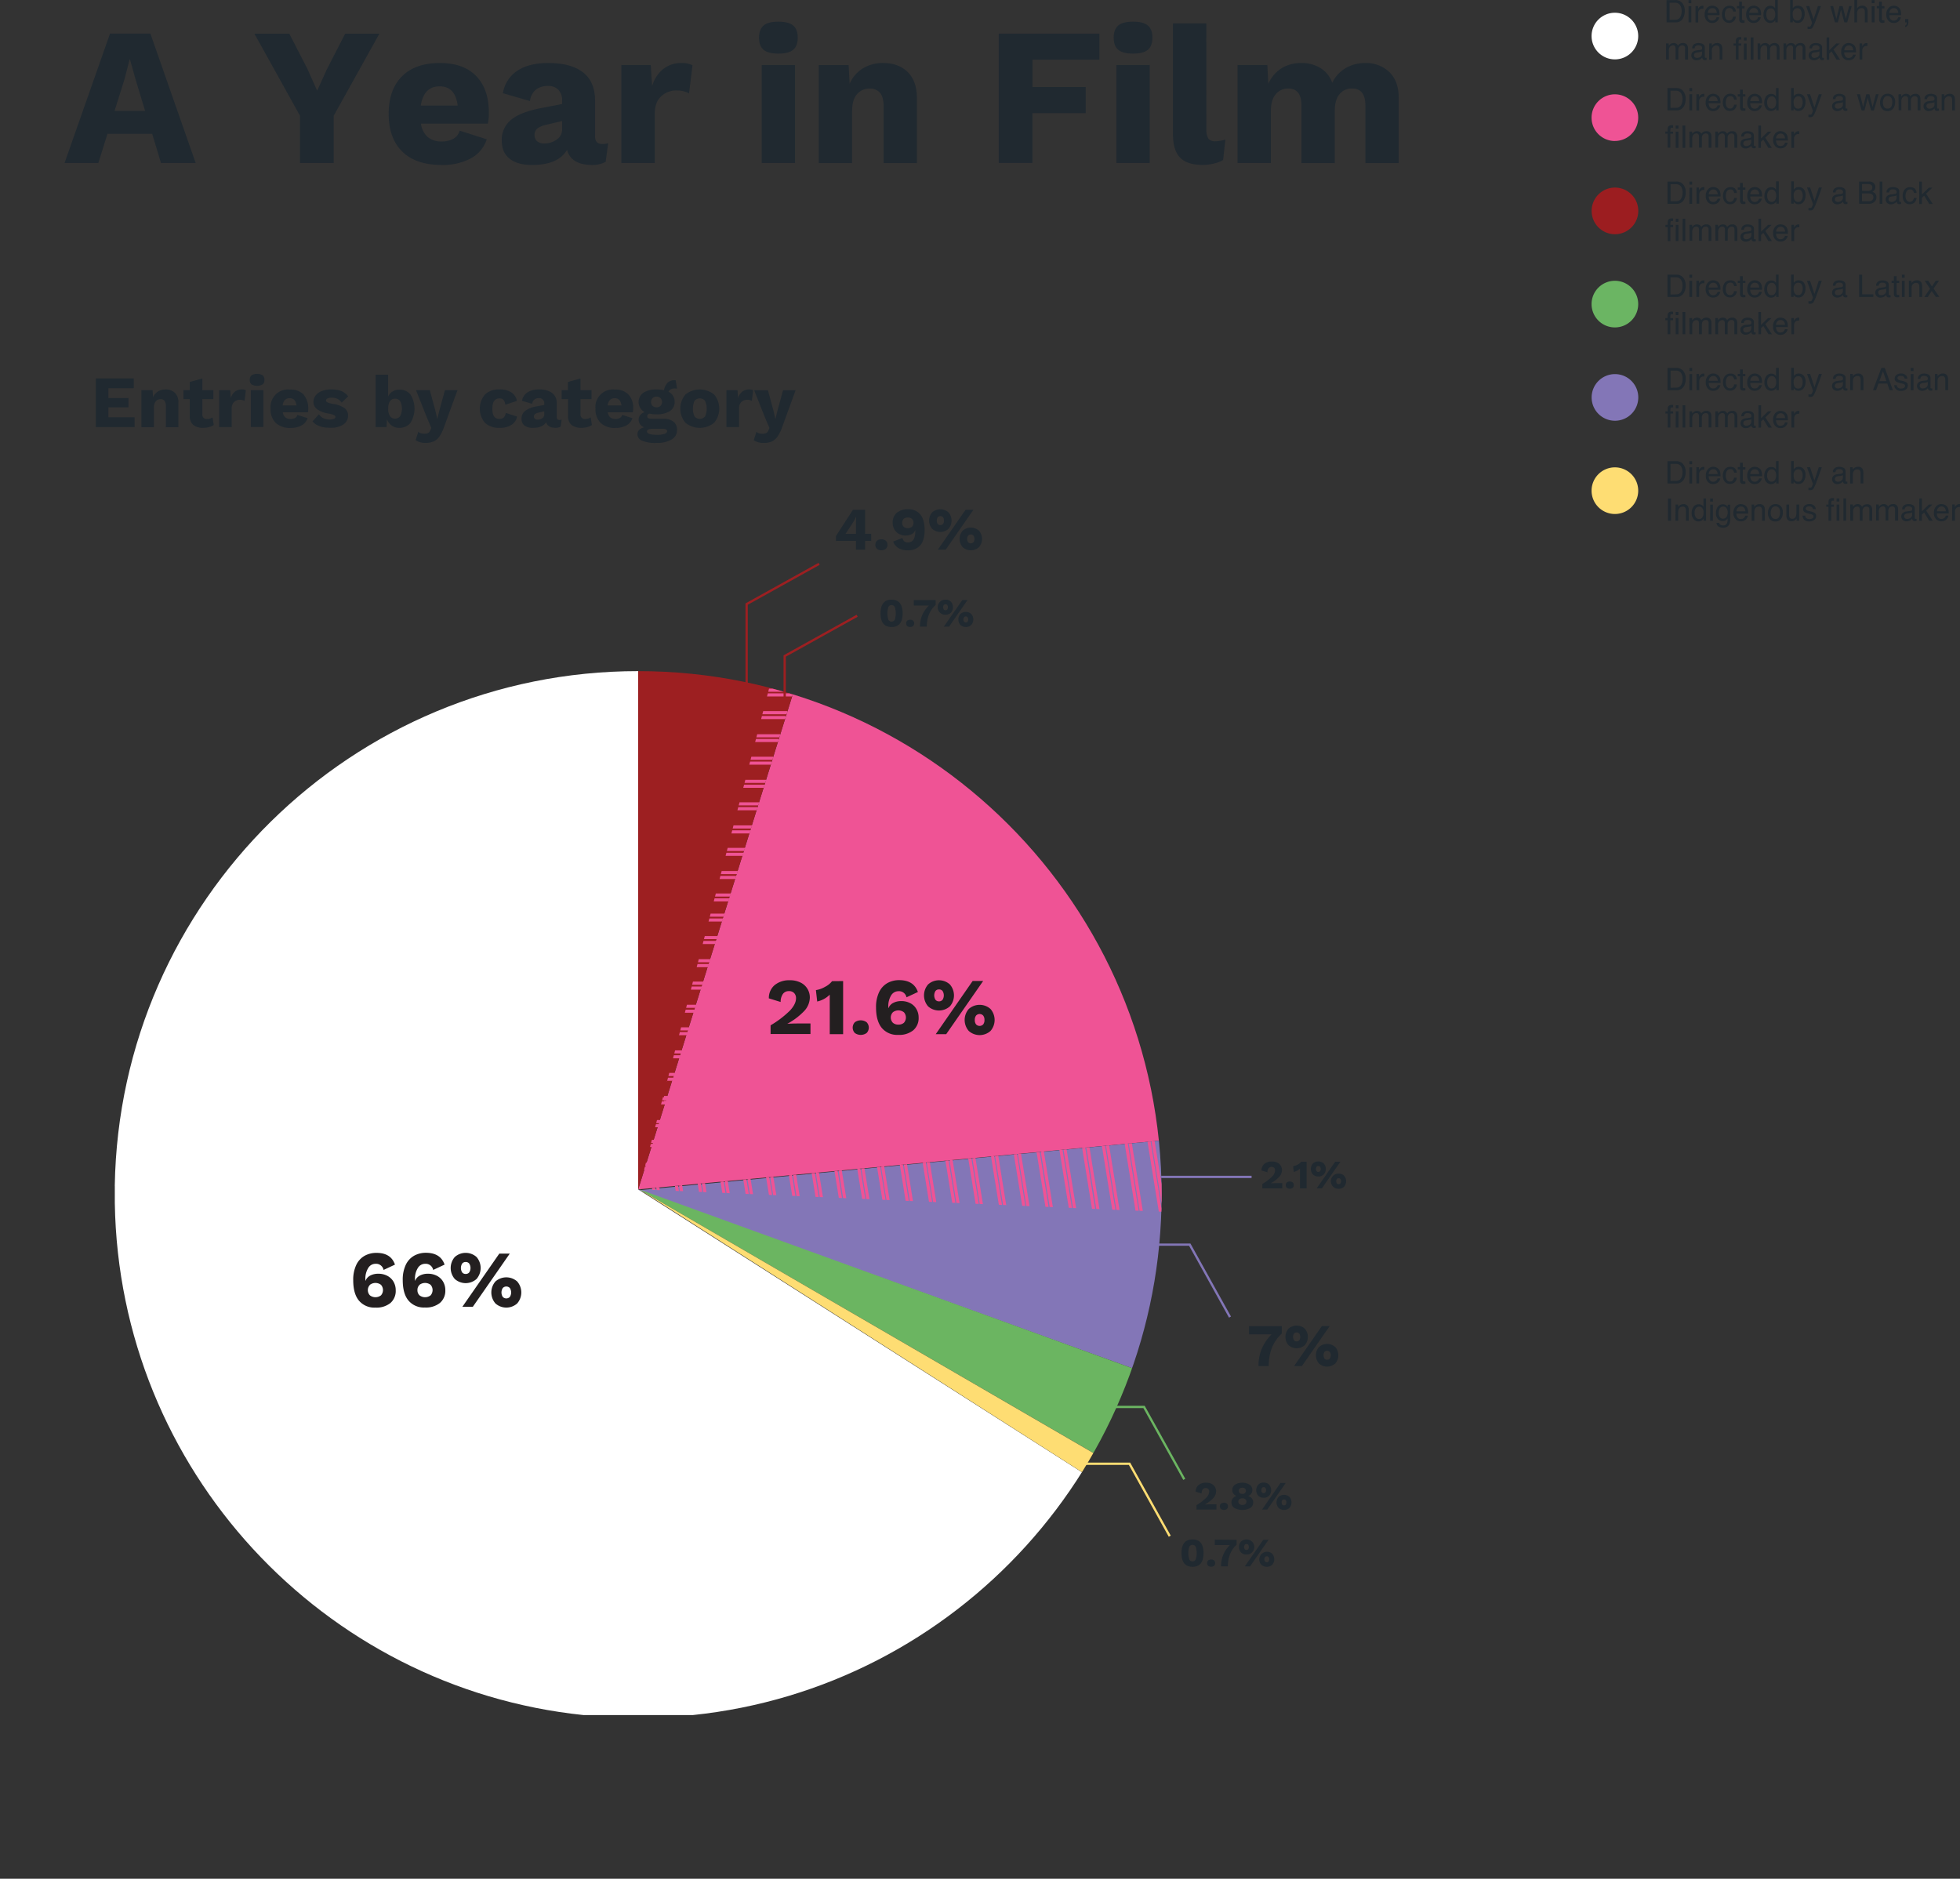 <svg xmlns="http://www.w3.org/2000/svg" xmlns:xlink="http://www.w3.org/1999/xlink" viewBox="0 0 859.74 824.21"><rect x="0" y="0" width="859.74" height="824.21" fill="#333333" stroke="none"/><defs><style>.a,.g,.u,.v,.w,.x,.y{fill:none;}.b{clip-path:url(#a);}.c{fill:#fff;}.d{fill:#ef5395;}.e{fill:#9d1f21;}.f{clip-path:url(#b);}.g{stroke:#ef5395;stroke-width:1.36px;}.h{clip-path:url(#c);}.i{clip-path:url(#d);}.j{clip-path:url(#e);}.k{fill:#8376b7;}.l{clip-path:url(#g);}.m{clip-path:url(#h);}.n{clip-path:url(#i);}.o{clip-path:url(#j);}.p{fill:#6bb561;}.q{fill:#fedd73;}.r{fill:#231f20;}.s{clip-path:url(#l);}.t{fill:#202930;}.u{stroke:#9d1f21;}.u,.w,.x,.y{stroke-miterlimit:10;}.v,.w{stroke:#8376b7;}.x{stroke:#6bb561;}.y{stroke:#fedd73;}.z{clip-path:url(#m);}.aa{fill:#9c1d20;}.ab{fill:#6bb563;}</style><clipPath id="a" transform="translate(-80.75 -138.36)"><path class="a" d="M131.11,658.62v7.55c1.89,117,91.27,212.71,205.57,224.59h48c115.52-12,205.6-109.67,205.6-228.37,0-126.81-102.8-229.61-229.61-229.61-125.55,0-227.56,100.77-229.58,225.84"/></clipPath><clipPath id="b" transform="translate(-80.75 -138.36)"><polygon class="a" points="367.81 634.07 361.04 660.15 369.14 634.07 367.81 634.07"/></clipPath><clipPath id="c" transform="translate(-80.75 -138.36)"><polygon class="a" points="367.45 635.44 368.71 635.44 373.39 620.38 373.39 612.57 367.45 635.44"/></clipPath><clipPath id="d" transform="translate(-80.75 -138.36)"><polygon class="a" points="393.47 535.23 372.02 617.85 372.02 624.8 399.84 535.23 393.47 535.23"/></clipPath><clipPath id="e" transform="translate(-80.75 -138.36)"><path class="a" d="M393.11,536.6h6.31L428.51,443q-5.11-1.57-10.33-2.92Z"/></clipPath><clipPath id="g" transform="translate(-80.75 -138.36)"><polygon class="a" points="361.04 660.1 365.75 660.3 365.64 659.66 361.04 660.1"/></clipPath><clipPath id="h" transform="translate(-80.75 -138.36)"><polygon class="a" points="364.27 659.79 364.35 660.24 466.57 664.64 464.27 650.46 364.27 659.79"/></clipPath><clipPath id="i" transform="translate(-80.75 -138.36)"><polygon class="a" points="462.9 650.58 465.17 664.59 567.39 668.99 562.9 641.25 462.9 650.58"/></clipPath><clipPath id="j" transform="translate(-80.75 -138.36)"><path class="a" d="M561.53,641.37,566,668.93l24.18,1c.09-2.52.13-5,.13-7.58a232.72,232.72,0,0,0-1.2-23.59Z"/></clipPath><clipPath id="l" transform="translate(-80.75 -138.36)"><rect class="a" x="120.37" y="295.62" width="558.3" height="596.38"/></clipPath><clipPath id="m" transform="translate(-80.75 -138.36)"><rect class="a" x="778.88" y="137.95" width="165.64" height="229.05"/></clipPath></defs><g class="b"><polygon class="c" points="279.94 292.17 279.94 521.78 474.99 646.12 353.64 824.21 50.33 675.79 0 508.83 137.98 310.55 279.94 292.17"/><polygon class="d" points="279.94 521.78 348.39 302.55 448.59 325.11 499.61 415.81 509.55 500.32 279.94 521.78"/><polygon class="e" points="279.94 521.78 279.94 292.18 332.13 276.16 348.39 302.55 279.94 521.78"/></g><g class="f"><path class="g" d="M272.75,640.88h100.9m-100.9,20h100.9m-100.9-10h100.9M272.84,639.08h100.9m-100.9,20h100.9m-100.9-10h100.9m-.79-8.22h100.9m-100.9,20h100.9M373,650.9h100.9M373,639.08H474M373,659.12H474M373,649.1H474" transform="translate(-80.75 -138.36)"/></g><g class="h"><path class="g" d="M272.75,622.21h100.9m-100.9-10h100.9m-100.9,20h100.9M272.84,620.41h100.9m-100.9-10h100.9m-100.9,20h100.9m-.79-8.22h100.9m-100.9-10h100.9m-100.9,20h100.9M373,620.41H474M373,610.38H474M373,630.43H474" transform="translate(-80.75 -138.36)"/></g><g class="i"><path class="g" d="M271.37,542.05H372.28m-100.91,20H372.28m-100.91,20H372.28m-100.91,20H372.28m-100.91,20H372.28M271.37,552.07H372.28m-100.91,20H372.28m-100.91,20H372.28m-100.91,20H372.28m-100.82-72H372.37m-100.91,20H372.37m-100.91,20H372.37m-100.91,20H372.37m-100.91,20H372.37M271.46,550.26H372.37m-100.91,20H372.37M271.46,590.35H372.37m-100.91,20H372.37m-100.91,20H372.37m-.79-88.38h100.9m-100.9,20h100.9m-100.9,20h100.9m-100.9,20h100.9m-100.9,20h100.9m-100.9-70.14h100.9m-100.9,20h100.9m-100.9,20h100.9m-100.9,20h100.9m-100.81-72h100.9m-100.9,20h100.9m-100.9,20h100.9m-100.9,20h100.9m-100.9,20h100.9m-100.9-70.15h100.9m-100.9,20h100.9m-100.9,20.05h100.9m-100.9,20h100.9m-100.9,20h100.9" transform="translate(-80.75 -138.36)"/></g><g class="j"><path class="g" d="M371.58,443.21h100.9m-100.9,20h100.9M371.58,483.3h100.9m-100.9,20h100.9m-100.9,20h100.9m-100.9-70.15h100.9m-100.9,20h100.9m-100.9,20h100.9m-100.9,20h100.9m-100.9,20h100.9m-100.81-92h100.9m-100.9,20h100.9m-100.9,20h100.9m-100.9,20h100.9m-100.9,20h100.9m-100.9-70.14h100.9m-100.9,20h100.9m-100.9,20h100.9m-100.9,20h100.9m-100.9,20h100.9" transform="translate(-80.75 -138.36)"/></g><g class="b"><polygon class="k" points="280.29 522.13 499.25 601.18 532.59 568.35 509.55 500.32 280.29 522.13"/></g><g class="l"><path class="g" d="M355.5,639.66l16.12,99.61m-26-98,16.12,99.61M357.3,639.46l16.12,99.61m-26-98,16.12,99.61" transform="translate(-80.75 -138.36)"/></g><g class="m"><path class="g" d="M453.07,623.87l16.11,99.61m-35.9-96.41,16.12,99.61m-35.9-96.41,16.12,99.61m-35.91-96.4,16.12,99.6m-35.9-96.4,16.12,99.6m53.12-110.81,16.12,99.61m-35.9-96.41,16.12,99.61m-35.91-96.4,16.12,99.6m-35.9-96.4,16.12,99.6M364,638.28l16.12,99.6m74.7-114.21L471,723.28m-35.9-96.41,16.12,99.61m-35.91-96.4,16.12,99.6m-35.9-96.4,16.12,99.6m-35.9-96.4,16.11,99.61M445,625.27l16.12,99.61m-35.9-96.4,16.11,99.6m-35.9-96.4,16.12,99.6m-35.9-96.4,16.12,99.6m-35.91-96.4L382,737.69" transform="translate(-80.75 -138.36)"/></g><g class="n"><path class="g" d="M550.63,608.08l16.12,99.61m-35.9-96.41L547,710.89m-35.91-96.4,16.12,99.6m-35.9-96.4,16.12,99.6m-35.91-96.4,16.12,99.61m53.13-110.82,16.12,99.61M521,612.89l16.12,99.6m-35.9-96.4,16.12,99.6m-35.9-96.4,16.12,99.6m-35.91-96.4,16.12,99.61m74.71-114.22,16.12,99.61m-35.91-96.4,16.12,99.6m-35.9-96.4L529,713.89m-35.9-96.4,16.11,99.61m-35.9-96.41,16.12,99.61m53.13-110.81,16.12,99.6m-35.91-96.4,16.12,99.6M503,615.89l16.12,99.6m-35.91-96.4L499.3,718.7m-35.9-96.41,16.12,99.61" transform="translate(-80.75 -138.36)"/></g><g class="o"><path class="g" d="M588.84,601.9,605,701.51m-35.9-96.41,16.12,99.61M579,603.5l16.12,99.61m-35.9-96.41,16.12,99.61M590.64,601.7l16.12,99.61m-35.9-96.41L587,704.51M580.75,603.3l16.12,99.61M561,606.5l16.12,99.61" transform="translate(-80.75 -138.36)"/></g><g class="b"><polygon class="p" points="280.29 521.73 480.63 638 509.89 627.61 499.25 601.18 280.29 521.73"/><polygon class="q" points="280.29 521.73 479.93 637.64 491.93 642.94 483.11 651.25 280.29 521.73"/></g><path class="r" d="M254,693.15l-5,2.33a3.34,3.34,0,0,0-3.53-2.69,3.71,3.71,0,0,0-3.21,1.86,8.82,8.82,0,0,0-1.24,5v.57h.07a4.4,4.4,0,0,1,2.08-2.28,7.47,7.47,0,0,1,3.57-.79,8.25,8.25,0,0,1,3.88.9,6.64,6.64,0,0,1,2.71,2.54,7.38,7.38,0,0,1,1,3.8A7,7,0,0,1,252,710a9.75,9.75,0,0,1-6.6,2,8.78,8.78,0,0,1-7.21-3.07c-1.67-2-2.5-5-2.5-8.93a15.16,15.16,0,0,1,1.32-6.69,8.94,8.94,0,0,1,3.62-4,10.55,10.55,0,0,1,5.3-1.31Q252.24,688,254,693.15Zm-11,8.91a3.34,3.34,0,0,0,0,4.56,4,4,0,0,0,4.88,0,3.51,3.51,0,0,0,0-4.6,4,4,0,0,0-4.88,0Z" transform="translate(-80.75 -138.36)"/><path class="r" d="M275.76,693.15l-5,2.33a3.34,3.34,0,0,0-3.53-2.69,3.71,3.71,0,0,0-3.21,1.86,8.82,8.82,0,0,0-1.24,5v.57h.07a4.4,4.4,0,0,1,2.08-2.28,7.47,7.47,0,0,1,3.57-.79,8.25,8.25,0,0,1,3.88.9,6.64,6.64,0,0,1,2.71,2.54,7.38,7.38,0,0,1,1,3.8,7,7,0,0,1-2.37,5.57,9.75,9.75,0,0,1-6.6,2,8.78,8.78,0,0,1-7.21-3.07c-1.67-2-2.5-5-2.5-8.93a15.16,15.16,0,0,1,1.32-6.69,8.94,8.94,0,0,1,3.62-4,10.55,10.55,0,0,1,5.3-1.31Q274,688,275.76,693.15Zm-11,8.91a3,3,0,0,0-.9,2.28,3,3,0,0,0,.9,2.28,4,4,0,0,0,4.88,0,3.51,3.51,0,0,0,0-4.6,4,4,0,0,0-4.88,0Z" transform="translate(-80.75 -138.36)"/><path class="r" d="M289.78,689.81a7.35,7.35,0,0,1,0,9.64,7.16,7.16,0,0,1-9.54,0,7.35,7.35,0,0,1,0-9.64,7.16,7.16,0,0,1,9.54,0Zm-6.31,2.9a3.68,3.68,0,0,0,0,3.84,1.86,1.86,0,0,0,1.54.69,1.88,1.88,0,0,0,1.57-.69,3.63,3.63,0,0,0,0-3.84A1.88,1.88,0,0,0,285,692,1.86,1.86,0,0,0,283.47,692.71Zm16.3-4.4h4.59l-16.21,23.34h-4.59Zm7.84,12.23a7.35,7.35,0,0,1,0,9.64,7.16,7.16,0,0,1-9.54,0,7.35,7.35,0,0,1,0-9.64,7.19,7.19,0,0,1,9.54,0Zm-6.34,2.9a3.64,3.64,0,0,0,0,3.85,2.13,2.13,0,0,0,3.14,0,3.64,3.64,0,0,0,0-3.85,2.13,2.13,0,0,0-3.14,0Z" transform="translate(-80.75 -138.36)"/><path class="r" d="M418.76,588.17a43,43,0,0,0,8.53-6.51q2.63-2.85,2.63-5.35a3.21,3.21,0,0,0-.81-2.28,3,3,0,0,0-2.33-.86,3.09,3.09,0,0,0-2.6,1.21,5.93,5.93,0,0,0-1,3.55L418,576.34a7.35,7.35,0,0,1,2.6-5.86,9.93,9.93,0,0,1,6.55-2.08,10.12,10.12,0,0,1,4.9,1.08,7.09,7.09,0,0,1,2.93,2.77,7.25,7.25,0,0,1,1,3.63,8.87,8.87,0,0,1-2.46,6,29.83,29.83,0,0,1-7.43,5.62v0c1.55-.09,3.12-.14,4.7-.14h5.47v4.63H418.76Z" transform="translate(-80.75 -138.36)"/><path class="r" d="M450.58,568.75v23.31h-5.87V574.72a11.1,11.1,0,0,1-5.5,3l-.57-5a11.2,11.2,0,0,0,4-1.43,9,9,0,0,0,3.09-2.49Z" transform="translate(-80.75 -138.36)"/><path class="r" d="M460.9,586.83a3.41,3.41,0,0,1,0,4.7,4.43,4.43,0,0,1-5.19,0,3.43,3.43,0,0,1,0-4.7,4.39,4.39,0,0,1,5.19,0Z" transform="translate(-80.75 -138.36)"/><path class="r" d="M483.38,573.55l-5,2.33a3.34,3.34,0,0,0-3.53-2.68,3.75,3.75,0,0,0-3.22,1.85,9,9,0,0,0-1.23,5v.57h.07a4.4,4.4,0,0,1,2.08-2.28,7.47,7.47,0,0,1,3.57-.8,8.28,8.28,0,0,1,3.88.9,6.52,6.52,0,0,1,2.7,2.55,7.28,7.28,0,0,1,1,3.79,7,7,0,0,1-2.37,5.58,9.75,9.75,0,0,1-6.6,2,8.8,8.8,0,0,1-7.21-3.07q-2.5-3.08-2.5-8.94a15.16,15.16,0,0,1,1.32-6.69,9,9,0,0,1,3.62-4,10.42,10.42,0,0,1,5.3-1.31Q481.61,568.4,483.38,573.55Zm-11,8.92a3.33,3.33,0,0,0,0,4.55,3.41,3.41,0,0,0,2.42.83,3.47,3.47,0,0,0,2.46-.81,3.49,3.49,0,0,0,0-4.59,4,4,0,0,0-4.88,0Z" transform="translate(-80.75 -138.36)"/><path class="r" d="M497.39,570.22a7.32,7.32,0,0,1,0,9.64,7.18,7.18,0,0,1-9.53,0,7.35,7.35,0,0,1,0-9.64,7.15,7.15,0,0,1,9.53,0Zm-6.3,2.89a3.64,3.64,0,0,0,0,3.85,1.86,1.86,0,0,0,1.54.69,1.9,1.9,0,0,0,1.57-.69,3.64,3.64,0,0,0,0-3.85,1.9,1.9,0,0,0-1.57-.69A1.86,1.86,0,0,0,491.09,573.11Zm16.3-4.39H512l-16.21,23.34h-4.59ZM515.23,581a7.35,7.35,0,0,1,0,9.64,7.16,7.16,0,0,1-9.54,0,7.35,7.35,0,0,1,0-9.64,7.16,7.16,0,0,1,9.54,0Zm-6.34,2.9a3,3,0,0,0-.55,1.92,3,3,0,0,0,.55,1.93,2.15,2.15,0,0,0,3.14,0,3,3,0,0,0,.55-1.93,3,3,0,0,0-.55-1.92,2.13,2.13,0,0,0-3.14,0Z" transform="translate(-80.75 -138.36)"/><g class="s"><path class="t" d="M139.79,321.42v4.3h-17V304.36h16.63v4.31H128.3V313h8.81v4.05H128.3v4.37Z" transform="translate(-80.75 -138.36)"/><path class="t" d="M157.47,310.71A5.67,5.67,0,0,1,159,315v10.77h-5.5v-9.25a3.61,3.61,0,0,0-.6-2.35,2.14,2.14,0,0,0-1.7-.7,2.66,2.66,0,0,0-2.11.93,4.19,4.19,0,0,0-.81,2.83v8.54h-5.5V309.54h4.92l.16,3.11a5.62,5.62,0,0,1,2.2-2.58,6.36,6.36,0,0,1,3.34-.85A5.57,5.57,0,0,1,157.47,310.71Z" transform="translate(-80.75 -138.36)"/><path class="t" d="M174.52,324.82a7.1,7.1,0,0,1-2.05.89,9.79,9.79,0,0,1-2.51.34,6.84,6.84,0,0,1-4.4-1.23,4.88,4.88,0,0,1-1.56-3.95v-7.41h-2.78v-3.92H164v-3.62l5.51-1.53v5.15h4.85v3.92h-4.85V320a1.9,1.9,0,0,0,2.13,2.17,3.94,3.94,0,0,0,2.33-.71Z" transform="translate(-80.75 -138.36)"/><path class="t" d="M188.6,309.57l-.58,4.66a3.67,3.67,0,0,0-.87-.34,4.93,4.93,0,0,0-1.17-.14,3.64,3.64,0,0,0-2.59,1,3.75,3.75,0,0,0-1,2.84v8.15h-5.51V309.54h4.86l.23,3.5a5.64,5.64,0,0,1,1.82-2.84,4.91,4.91,0,0,1,3.1-1A3.7,3.7,0,0,1,188.6,309.57Z" transform="translate(-80.75 -138.36)"/><path class="t" d="M191.08,307a2.42,2.42,0,0,1-.76-2,2.46,2.46,0,0,1,.76-2,5.06,5.06,0,0,1,4.89,0,2.5,2.5,0,0,1,.76,2,2.46,2.46,0,0,1-.76,2,5.06,5.06,0,0,1-4.89,0Zm5.19,18.69h-5.5V309.54h5.5Z" transform="translate(-80.75 -138.36)"/><path class="t" d="M215.79,319.22h-11a3.6,3.6,0,0,0,1.12,2.23,3.42,3.42,0,0,0,2.28.71,3.82,3.82,0,0,0,2-.45,2.18,2.18,0,0,0,1-1.33l4.47,1.43A5.47,5.47,0,0,1,213,325a9.75,9.75,0,0,1-4.81,1.09,9,9,0,0,1-6.49-2.2,8.31,8.31,0,0,1-2.25-6.22,7.66,7.66,0,0,1,8.45-8.41,8,8,0,0,1,6,2.15,9.91,9.91,0,0,1,1.92,7.85Zm-11.07-3h6.09c-.26-2.11-1.26-3.17-3-3.17S205,314.13,204.72,316.24Z" transform="translate(-80.75 -138.36)"/><path class="t" d="M217.83,323.2l2.85-3.11c.93,1.53,2.52,2.3,4.79,2.3a4.15,4.15,0,0,0,1.78-.31.93.93,0,0,0,.65-.82c0-.3-.23-.57-.67-.8a10.19,10.19,0,0,0-2.28-.66,12.19,12.19,0,0,1-5.16-1.94,4,4,0,0,1-1.54-3.27,4.45,4.45,0,0,1,.87-2.62,6.12,6.12,0,0,1,2.64-2,10.79,10.79,0,0,1,4.29-.76,11.55,11.55,0,0,1,4.55.76,6.75,6.75,0,0,1,2.86,2.28L230.62,315a4.89,4.89,0,0,0-1.85-1.65,5.87,5.87,0,0,0-2.56-.52,3.77,3.77,0,0,0-1.81.36,1,1,0,0,0-.65.87c0,.33.22.6.67.83a9.26,9.26,0,0,0,2.31.66,11.94,11.94,0,0,1,5.13,1.83,4,4,0,0,1,1.57,3.32,4.58,4.58,0,0,1-2,3.83,9.43,9.43,0,0,1-5.73,1.48C222,326.05,219.38,325.1,217.83,323.2Z" transform="translate(-80.75 -138.36)"/><path class="t" d="M260.81,311.45a11.8,11.8,0,0,1,0,12.4,6,6,0,0,1-4.92,2.2,5.5,5.5,0,0,1-3.32-1,6,6,0,0,1-2.09-2.74l-.16,3.43h-4.82v-23H251v9.58a5.15,5.15,0,0,1,4.89-3A5.9,5.9,0,0,1,260.81,311.45Zm-4.54,9.48a7.29,7.29,0,0,0,0-6.6,2.65,2.65,0,0,0-2.25-1.07,2.56,2.56,0,0,0-2.21,1.1,5.41,5.41,0,0,0-.77,3.11v.32a5.21,5.21,0,0,0,.79,3.14A2.56,2.56,0,0,0,254,322,2.62,2.62,0,0,0,256.27,320.93Z" transform="translate(-80.75 -138.36)"/><path class="t" d="M275.51,325.72a17.14,17.14,0,0,1-2,4.11A6.21,6.21,0,0,1,271,332a8.52,8.52,0,0,1-3.53.66,7.33,7.33,0,0,1-4.4-1.2l1.16-3.69a2.76,2.76,0,0,0,1.15.67,6.15,6.15,0,0,0,1.64.18,3.19,3.19,0,0,0,1.58-.34,2.38,2.38,0,0,0,.94-1.22l.39-1-1.88-4.4-4.82-12.14h6.05l2.5,9.22.77,3.44.88-3.56,2.49-9.1h5.5Z" transform="translate(-80.75 -138.36)"/><path class="t" d="M305.22,310.61a5.9,5.9,0,0,1,2.3,3.62l-5.12,1.69q-.31-2.79-2.49-2.79-3.2,0-3.2,4.57t3.2,4.43c1.53,0,2.43-.87,2.69-2.62l4.95,1.59a5.27,5.27,0,0,1-2.35,3.57,9,9,0,0,1-5.26,1.38,8.94,8.94,0,0,1-6.47-2.2,9.69,9.69,0,0,1,0-12.42,8.58,8.58,0,0,1,6.27-2.21A9,9,0,0,1,305.22,310.61Z" transform="translate(-80.75 -138.36)"/><path class="t" d="M327.1,322.45l-.42,3.08a4.56,4.56,0,0,1-2.2.52q-3.5,0-4.18-2.49-1.46,2.49-5.76,2.49a5.82,5.82,0,0,1-3.72-1,3.63,3.63,0,0,1-1.3-3,4.2,4.2,0,0,1,1.48-3.35,10.77,10.77,0,0,1,4.84-2l3.65-.71v-.58a2.44,2.44,0,0,0-.61-1.75,2.21,2.21,0,0,0-1.68-.65,3.26,3.26,0,0,0-2,.59,2.83,2.83,0,0,0-1,1.91l-4.47-1.3a5.43,5.43,0,0,1,2.33-3.67,8.91,8.91,0,0,1,5.15-1.31,9.15,9.15,0,0,1,5.76,1.55,5.59,5.59,0,0,1,2,4.66v5.89q0,1.26,1.17,1.26A3.11,3.11,0,0,0,327.1,322.45Zm-8.51-.59a2,2,0,0,0,.9-1.67V318.8l-2.62.61a3.79,3.79,0,0,0-1.47.63,1.32,1.32,0,0,0-.44,1.06,1.28,1.28,0,0,0,.42,1,1.74,1.74,0,0,0,1.17.36A3.52,3.52,0,0,0,318.59,321.86Z" transform="translate(-80.75 -138.36)"/><path class="t" d="M340.4,324.82a7.1,7.1,0,0,1-2,.89,9.79,9.79,0,0,1-2.51.34,6.84,6.84,0,0,1-4.4-1.23,4.85,4.85,0,0,1-1.56-3.95v-7.41H327.1v-3.92h2.78v-3.62l5.5-1.53v5.15h4.86v3.92h-4.86V320a1.91,1.91,0,0,0,2.14,2.17,3.94,3.94,0,0,0,2.33-.71Z" transform="translate(-80.75 -138.36)"/><path class="t" d="M358.33,319.22h-11a3.54,3.54,0,0,0,1.11,2.23,3.45,3.45,0,0,0,2.29.71,3.78,3.78,0,0,0,1.95-.45,2.18,2.18,0,0,0,1-1.33l4.47,1.43A5.4,5.4,0,0,1,355.5,325a9.71,9.71,0,0,1-4.8,1.09,8.93,8.93,0,0,1-6.49-2.2,8.31,8.31,0,0,1-2.25-6.22,7.66,7.66,0,0,1,8.44-8.41,8,8,0,0,1,6,2.15,8.32,8.32,0,0,1,2.09,6A8.23,8.23,0,0,1,358.33,319.22Zm-11.07-3h6.09q-.39-3.17-3-3.17C348.62,313.07,347.59,314.13,347.26,316.24Z" transform="translate(-80.75 -138.36)"/><path class="t" d="M376.18,323.36a4.36,4.36,0,0,1,1.54,3.63,4.66,4.66,0,0,1-2.44,4.22,12.9,12.9,0,0,1-6.66,1.47,14.79,14.79,0,0,1-6.26-1,3.09,3.09,0,0,1-2-2.82,2.68,2.68,0,0,1,.74-1.87,4.4,4.4,0,0,1,2.27-1.17,3.54,3.54,0,0,1-2.49-3.37,3,3,0,0,1,.71-2,4.17,4.17,0,0,1,1.94-1.3,5,5,0,0,1-.58-8.49,10.09,10.09,0,0,1,5.82-1.44,14.3,14.3,0,0,1,3.24.35,6,6,0,0,1,1.46-3.17,4,4,0,0,1,3.14-1.23l.52,0,.61,3.66c-.43,0-.73-.06-.91-.06a3.93,3.93,0,0,0-1.82.38,2.38,2.38,0,0,0-1.06,1.07,4.71,4.71,0,0,1,2.72,4.47,4.6,4.6,0,0,1-2.07,4,10.19,10.19,0,0,1-5.83,1.43,15.13,15.13,0,0,1-3.1-.29,1.13,1.13,0,0,0-1,1.13c0,.73.57,1.1,1.69,1.1h5.5A6.79,6.79,0,0,1,376.18,323.36Zm-3.91,5.33c.74-.3,1.11-.68,1.11-1.15a.84.84,0,0,0-.45-.78,3.28,3.28,0,0,0-1.52-.26H367a4.55,4.55,0,0,0-1.89.28.89.89,0,0,0-.56.85c0,1,1.49,1.49,4.49,1.49A9.45,9.45,0,0,0,372.27,328.69ZM367,313a2.32,2.32,0,0,0-.66,1.72,2.24,2.24,0,0,0,.66,1.7,2.41,2.41,0,0,0,1.73.63,2.43,2.43,0,0,0,1.74-.63,2.24,2.24,0,0,0,.66-1.7,2.32,2.32,0,0,0-.66-1.72,2.4,2.4,0,0,0-1.74-.64A2.37,2.37,0,0,0,367,313Z" transform="translate(-80.75 -138.36)"/><path class="t" d="M394,311.43a9.67,9.67,0,0,1,0,12.4,10,10,0,0,1-12.59,0,9.67,9.67,0,0,1,0-12.4,10.07,10.07,0,0,1,12.59,0Zm-8.59,2.77a8.32,8.32,0,0,0,0,6.86,3,3,0,0,0,4.6,0,8.32,8.32,0,0,0,0-6.86,3,3,0,0,0-4.6,0Z" transform="translate(-80.75 -138.36)"/><path class="t" d="M411.12,309.57l-.58,4.66a3.67,3.67,0,0,0-.87-.34,4.93,4.93,0,0,0-1.17-.14,3.63,3.63,0,0,0-2.59,1,3.75,3.75,0,0,0-1,2.84v8.15h-5.51V309.54h4.86l.23,3.5a5.64,5.64,0,0,1,1.82-2.84,4.91,4.91,0,0,1,3.1-1A3.7,3.7,0,0,1,411.12,309.57Z" transform="translate(-80.75 -138.36)"/><path class="t" d="M423.84,325.72a16.79,16.79,0,0,1-2,4.11,6.24,6.24,0,0,1-2.53,2.19,8.47,8.47,0,0,1-3.52.66,7.34,7.34,0,0,1-4.41-1.2l1.17-3.69a2.7,2.7,0,0,0,1.15.67,6.07,6.07,0,0,0,1.63.18,3.24,3.24,0,0,0,1.59-.34,2.38,2.38,0,0,0,.94-1.22l.39-1-1.88-4.4-4.82-12.14h6.05l2.49,9.22.78,3.44.87-3.56,2.49-9.1h5.51Z" transform="translate(-80.75 -138.36)"/></g><polyline class="u" points="327.51 302.5 327.51 265.01 359.29 247.36"/><path class="t" d="M462.9,375.67h-2.68v3.84h-4v-3.84h-8.79v-2.14L454.9,362h5.32v10.52h2.68Zm-11.26-3.12h4.56v-4.66l.1-2.86h-.05a18.62,18.62,0,0,1-1.54,2.86Z" transform="translate(-80.75 -138.36)"/><path class="t" d="M469.32,375.59a2.28,2.28,0,0,1,.7,1.78,2.21,2.21,0,0,1-.7,1.74,2.78,2.78,0,0,1-1.95.64,2.74,2.74,0,0,1-1.94-.64,2.21,2.21,0,0,1-.7-1.74,2.28,2.28,0,0,1,.7-1.78,2.78,2.78,0,0,1,1.94-.63A2.82,2.82,0,0,1,469.32,375.59Z" transform="translate(-80.75 -138.36)"/><path class="t" d="M484.47,364.1q1.86,2.32,1.86,6.78c0,3-.63,5.28-1.92,6.72a6.94,6.94,0,0,1-5.49,2.18,7.88,7.88,0,0,1-4-.93,5.65,5.65,0,0,1-2.4-2.89l4.08-1.61a2.9,2.9,0,0,0,.78,1.48,2.31,2.31,0,0,0,1.63.5q3.22,0,3.23-4.95V371h-.08a2.84,2.84,0,0,1-1.51,1.71,5.89,5.89,0,0,1-2.67.59,6,6,0,0,1-2.86-.69,5.18,5.18,0,0,1-2.06-2,5.58,5.58,0,0,1-.75-2.91,5.51,5.51,0,0,1,1.79-4.36,7.33,7.33,0,0,1,5-1.57A6.48,6.48,0,0,1,484.47,364.1ZM477.13,366a2.61,2.61,0,0,0,0,3.45,2.61,2.61,0,0,0,1.84.6,2.54,2.54,0,0,0,1.83-.62,2.53,2.53,0,0,0,0-3.41,2.54,2.54,0,0,0-1.83-.63A2.62,2.62,0,0,0,477.13,366Z" transform="translate(-80.75 -138.36)"/><path class="t" d="M496.79,363.13a5.48,5.48,0,0,1,0,7.23,5.34,5.34,0,0,1-7.14,0,5.48,5.48,0,0,1,0-7.23,5.37,5.37,0,0,1,7.14,0Zm-4.72,2.17a2.25,2.25,0,0,0-.41,1.45,2.21,2.21,0,0,0,.41,1.44,1.4,1.4,0,0,0,1.15.52,1.45,1.45,0,0,0,1.18-.52,2.26,2.26,0,0,0,.41-1.44,2.31,2.31,0,0,0-.41-1.45,1.44,1.44,0,0,0-1.18-.51A1.39,1.39,0,0,0,492.07,365.3ZM504.29,362h3.44l-12.15,17.5h-3.45Zm5.88,9.17a5.52,5.52,0,0,1,0,7.23,5.35,5.35,0,0,1-7.15,0,5.52,5.52,0,0,1,0-7.23,5.38,5.38,0,0,1,7.15,0Zm-4.75,2.17a2.26,2.26,0,0,0-.42,1.45,2.21,2.21,0,0,0,.42,1.44,1.59,1.59,0,0,0,2.35,0,2.21,2.21,0,0,0,.41-1.44,2.25,2.25,0,0,0-.41-1.45,1.61,1.61,0,0,0-2.35,0Z" transform="translate(-80.75 -138.36)"/><polyline class="u" points="344.2 310.56 344.2 287.79 375.98 270.13"/><path class="t" d="M467,407.44q0-6,4.84-6c3.22,0,4.84,2,4.84,6s-1.62,6-4.84,6S467,411.44,467,407.44Zm6.24,2.79a9.27,9.27,0,0,0,0-5.58,1.59,1.59,0,0,0-2.81,0,9.27,9.27,0,0,0,0,5.58,1.6,1.6,0,0,0,2.81,0Z" transform="translate(-80.75 -138.36)"/><path class="t" d="M481.28,410.65a1.7,1.7,0,0,1,0,2.35,2.21,2.21,0,0,1-2.59,0,1.7,1.7,0,0,1,0-2.35,2.21,2.21,0,0,1,2.59,0Z" transform="translate(-80.75 -138.36)"/><path class="t" d="M491.16,401.61v2.15a11.83,11.83,0,0,0-3,4.33,14.79,14.79,0,0,0-.86,5.17h-3a13.17,13.17,0,0,1,.92-4.95A13.52,13.52,0,0,1,488.2,404h-6.62v-2.38Z" transform="translate(-80.75 -138.36)"/><path class="t" d="M497.87,402.34a3.68,3.68,0,0,1,0,4.82,3.58,3.58,0,0,1-4.77,0,3.32,3.32,0,0,1,2.39-5.73A3.22,3.22,0,0,1,497.87,402.34Zm-3.15,1.45a1.84,1.84,0,0,0,0,1.92,1,1,0,0,0,1.55,0,1.79,1.79,0,0,0,0-1.92,1.05,1.05,0,0,0-1.55,0Zm8.15-2.2h2.29l-8.1,11.67h-2.3Zm3.92,6.12a3.68,3.68,0,0,1,0,4.82,3.58,3.58,0,0,1-4.77,0,3.68,3.68,0,0,1,0-4.82,3.58,3.58,0,0,1,4.77,0Zm-3.17,1.45a1.79,1.79,0,0,0,0,1.92.93.93,0,0,0,.78.35,1,1,0,0,0,.79-.35,1.84,1.84,0,0,0,0-1.92,1,1,0,0,0-.79-.35A.93.93,0,0,0,503.62,409.16Z" transform="translate(-80.75 -138.36)"/><path class="t" d="M634.48,657.76a21.17,21.17,0,0,0,4.27-3.26,4.09,4.09,0,0,0,1.31-2.67,1.6,1.6,0,0,0-.4-1.14,1.74,1.74,0,0,0-2.47.18,2.94,2.94,0,0,0-.48,1.77l-2.6-.79a3.7,3.7,0,0,1,1.3-2.93,4.93,4.93,0,0,1,3.27-1,5.09,5.09,0,0,1,2.46.53,3.51,3.51,0,0,1,1.46,1.39,3.62,3.62,0,0,1,.48,1.82,4.45,4.45,0,0,1-1.23,3,14.66,14.66,0,0,1-3.71,2.8v0c.77,0,1.56-.07,2.35-.07h2.73v2.31h-8.74Z" transform="translate(-80.75 -138.36)"/><path class="t" d="M647.8,657.09a1.49,1.49,0,0,1,.47,1.18,1.47,1.47,0,0,1-.47,1.17,2.21,2.21,0,0,1-2.59,0,1.5,1.5,0,0,1-.47-1.17,1.52,1.52,0,0,1,.47-1.18,2.21,2.21,0,0,1,2.59,0Z" transform="translate(-80.75 -138.36)"/><path class="t" d="M653.9,648.05V659.7H651V651a5.63,5.63,0,0,1-2.75,1.48l-.28-2.51a5.69,5.69,0,0,0,2-.71,4.47,4.47,0,0,0,1.54-1.25Z" transform="translate(-80.75 -138.36)"/><path class="t" d="M661.41,648.78a3.68,3.68,0,0,1,0,4.82,3.58,3.58,0,0,1-4.77,0,3.68,3.68,0,0,1,0-4.82,3.61,3.61,0,0,1,4.77,0Zm-3.16,1.45a1.86,1.86,0,0,0,0,1.93.93.93,0,0,0,.77.34,1,1,0,0,0,.79-.34,1.86,1.86,0,0,0,0-1.93,1,1,0,0,0-.79-.34A.93.93,0,0,0,658.25,650.23Zm8.15-2.2h2.3l-8.11,11.67H658.3Zm3.92,6.12a3.68,3.68,0,0,1,0,4.82,3.18,3.18,0,0,1-2.38.91,3.22,3.22,0,0,1-2.39-.91,3.32,3.32,0,0,1,2.39-5.73A3.22,3.22,0,0,1,670.32,654.15Zm-3.17,1.45a1.84,1.84,0,0,0,0,1.92,1,1,0,0,0,.79.35.93.93,0,0,0,.78-.35,1.79,1.79,0,0,0,0-1.92.93.93,0,0,0-.78-.35A1,1,0,0,0,667.15,655.6Z" transform="translate(-80.75 -138.36)"/><line class="v" x1="509.35" y1="516.31" x2="549" y2="516.31"/><polyline class="w" points="499.1 546.03 521.88 546.03 539.53 577.81"/><path class="t" d="M643,720.15v3.23a17.76,17.76,0,0,0-4.43,6.49,22.12,22.12,0,0,0-1.3,7.76h-4.5a19.73,19.73,0,0,1,1.39-7.43,20,20,0,0,1,4.39-6.47h-9.93v-3.58Z" transform="translate(-80.75 -138.36)"/><path class="t" d="M653.09,721.25a5.52,5.52,0,0,1,0,7.23,5.38,5.38,0,0,1-7.15,0,5.52,5.52,0,0,1,0-7.23,5.38,5.38,0,0,1,7.15,0Zm-4.73,2.17a2.75,2.75,0,0,0,0,2.89,1.4,1.4,0,0,0,1.15.52,1.42,1.42,0,0,0,1.18-.52,2.75,2.75,0,0,0,0-2.89,1.41,1.41,0,0,0-1.18-.51A1.39,1.39,0,0,0,648.36,723.42Zm12.22-3.3H664l-12.16,17.51h-3.44Zm5.88,9.18a5.52,5.52,0,0,1,0,7.23,5.38,5.38,0,0,1-7.15,0,5.52,5.52,0,0,1,0-7.23,5.38,5.38,0,0,1,7.15,0Zm-4.75,2.17a2.75,2.75,0,0,0,0,2.89,1.42,1.42,0,0,0,1.18.52,1.45,1.45,0,0,0,1.18-.52,2.75,2.75,0,0,0,0-2.89,1.44,1.44,0,0,0-1.18-.51A1.41,1.41,0,0,0,661.71,731.47Z" transform="translate(-80.75 -138.36)"/><polyline class="x" points="479.05 617.22 501.82 617.22 519.48 648.99"/><path class="t" d="M605.59,798.67a21.55,21.55,0,0,0,4.27-3.26,4.13,4.13,0,0,0,1.31-2.68,1.6,1.6,0,0,0-.4-1.14,1.56,1.56,0,0,0-1.17-.43,1.58,1.58,0,0,0-1.3.61,3,3,0,0,0-.48,1.78l-2.6-.8a3.7,3.7,0,0,1,1.3-2.93,5,5,0,0,1,3.27-1,5.09,5.09,0,0,1,2.46.54,3.55,3.55,0,0,1,1.46,1.38,3.64,3.64,0,0,1,.48,1.82,4.44,4.44,0,0,1-1.23,3,14.9,14.9,0,0,1-3.71,2.81v0c.77,0,1.56-.08,2.35-.08h2.73v2.32h-8.74Z" transform="translate(-80.75 -138.36)"/><path class="t" d="M618.91,798a1.51,1.51,0,0,1,.47,1.19,1.46,1.46,0,0,1-.47,1.16,2.17,2.17,0,0,1-2.59,0,1.49,1.49,0,0,1-.47-1.16,1.54,1.54,0,0,1,.47-1.19,2.21,2.21,0,0,1,2.59,0Z" transform="translate(-80.75 -138.36)"/><path class="t" d="M628.91,789.69a2.82,2.82,0,0,1,1.17,2.39,2.52,2.52,0,0,1-.49,1.56,2.93,2.93,0,0,1-1.36,1v0a3.42,3.42,0,0,1,1.65,1.07,2.82,2.82,0,0,1,.57,1.79,2.76,2.76,0,0,1-1.26,2.39,7.37,7.37,0,0,1-7,0,2.74,2.74,0,0,1-1.27-2.39,2.82,2.82,0,0,1,.57-1.79,3.42,3.42,0,0,1,1.65-1.07v0a2.93,2.93,0,0,1-1.36-1,2.52,2.52,0,0,1-.49-1.56,2.82,2.82,0,0,1,1.17-2.39,6.26,6.26,0,0,1,6.4,0Zm-1.88,8.5a1.44,1.44,0,0,0,0-2.13,2.1,2.1,0,0,0-1.33-.38,2,2,0,0,0-1.3.38,1.42,1.42,0,0,0,0,2.13,2,2,0,0,0,1.3.39A2,2,0,0,0,627,798.19Zm-2.46-6.82a1.25,1.25,0,0,0-.4,1,1.22,1.22,0,0,0,.41,1,1.66,1.66,0,0,0,1.12.36,1.69,1.69,0,0,0,1.14-.36,1.39,1.39,0,0,0,0-2,1.74,1.74,0,0,0-1.14-.35A1.7,1.7,0,0,0,624.57,791.37Z" transform="translate(-80.75 -138.36)"/><path class="t" d="M637.44,789.69a3.68,3.68,0,0,1,0,4.82,3.22,3.22,0,0,1-2.38.91,3.26,3.26,0,0,1-2.39-.91,3.68,3.68,0,0,1,0-4.82,3.22,3.22,0,0,1,2.39-.91A3.18,3.18,0,0,1,637.44,789.69Zm-3.15,1.45a1.84,1.84,0,0,0,0,1.92,1.05,1.05,0,0,0,1.55,0,1.79,1.79,0,0,0,0-1.92,1,1,0,0,0-1.55,0Zm8.15-2.2h2.29l-8.1,11.67h-2.3Zm3.92,6.11a3.69,3.69,0,0,1,0,4.83,3.61,3.61,0,0,1-4.77,0,3.69,3.69,0,0,1,0-4.83,3.61,3.61,0,0,1,4.77,0Zm-3.17,1.45a1.86,1.86,0,0,0,0,1.93,1.08,1.08,0,0,0,1.57,0,1.86,1.86,0,0,0,0-1.93,1.08,1.08,0,0,0-1.57,0Z" transform="translate(-80.75 -138.36)"/><polyline class="y" points="472.67 642.14 495.45 642.14 513.1 673.92"/><path class="t" d="M599,819.71q0-6,4.84-6t4.83,6q0,6-4.83,6T599,819.71Zm6.24,2.79a9.27,9.27,0,0,0,0-5.58,1.59,1.59,0,0,0-2.81,0,9.27,9.27,0,0,0,0,5.58,1.59,1.59,0,0,0,2.81,0Z" transform="translate(-80.75 -138.36)"/><path class="t" d="M613.3,822.92a1.54,1.54,0,0,1,.47,1.19,1.49,1.49,0,0,1-.47,1.16,2.21,2.21,0,0,1-2.59,0,1.46,1.46,0,0,1-.47-1.16,1.51,1.51,0,0,1,.47-1.19,2.21,2.21,0,0,1,2.59,0Z" transform="translate(-80.75 -138.36)"/><path class="t" d="M623.18,813.88V816a11.8,11.8,0,0,0-2.95,4.32,14.62,14.62,0,0,0-.87,5.18h-3a13.07,13.07,0,0,1,.93-5,13.33,13.33,0,0,1,2.92-4.31h-6.62v-2.39Z" transform="translate(-80.75 -138.36)"/><path class="t" d="M629.89,814.62a3.31,3.31,0,0,1-2.39,5.72,3.21,3.21,0,0,1-2.38-.9,3.68,3.68,0,0,1,0-4.82,3.58,3.58,0,0,1,4.77,0Zm-3.15,1.44a1.8,1.8,0,0,0,0,1.93.9.9,0,0,0,.76.34,1,1,0,0,0,.79-.34,1.86,1.86,0,0,0,0-1.93,1,1,0,0,0-.79-.34A.9.9,0,0,0,626.74,816.06Zm8.14-2.19h2.3l-8.11,11.67h-2.29ZM638.8,820a3.68,3.68,0,0,1,0,4.82,3.57,3.57,0,0,1-4.76,0A3.39,3.39,0,0,1,638.8,820Zm-3.17,1.45a1.84,1.84,0,0,0,0,1.92,1,1,0,0,0,.79.35.93.93,0,0,0,.78-.35,1.79,1.79,0,0,0,0-1.92.93.93,0,0,0-.78-.34A1,1,0,0,0,635.63,821.43Z" transform="translate(-80.75 -138.36)"/><g class="z"><path class="c" d="M789.11,164.41a10.23,10.23,0,1,0-10.23-10.23,10.23,10.23,0,0,0,10.23,10.23" transform="translate(-80.75 -138.36)"/><path class="t" d="M811.77,138.4h3.91a3.67,3.67,0,0,1,3.09,1.43,5.33,5.33,0,0,1,1,3.31,6.77,6.77,0,0,1-.58,2.82,3.57,3.57,0,0,1-3.5,2.22h-3.9Zm3.65,8.65a3.58,3.58,0,0,0,1.08-.14,2.45,2.45,0,0,0,1.24-1,4.23,4.23,0,0,0,.55-1.52,5.49,5.49,0,0,0,.1-1,4.87,4.87,0,0,0-.71-2.83,2.58,2.58,0,0,0-2.27-1h-2.3v7.51Z" transform="translate(-80.75 -138.36)"/><path class="t" d="M821.4,138.4h1.22v1.36H821.4Zm0,2.68h1.22v7.1H821.4Z" transform="translate(-80.75 -138.36)"/><path class="t" d="M824.46,141.05h1.14v1.23a2.68,2.68,0,0,1,.69-.88,1.77,1.77,0,0,1,1.25-.51h.12l.27,0v1.27l-.2,0h-.19a1.69,1.69,0,0,0-1.39.59,2,2,0,0,0-.49,1.34v4.1h-1.2Z" transform="translate(-80.75 -138.36)"/><path class="t" d="M833.38,141.24a2.65,2.65,0,0,1,1.07.93,3.2,3.2,0,0,1,.48,1.25A8.36,8.36,0,0,1,835,145h-5.19a3,3,0,0,0,.51,1.74,1.69,1.69,0,0,0,1.47.66,1.92,1.92,0,0,0,1.49-.62,2.25,2.25,0,0,0,.44-.84h1.18a2.83,2.83,0,0,1-.31.88,3.61,3.61,0,0,1-.59.79,2.86,2.86,0,0,1-1.34.72,4.13,4.13,0,0,1-1,.1,3,3,0,0,1-2.25-1,3.78,3.78,0,0,1-.92-2.71,4.09,4.09,0,0,1,.93-2.79,3.07,3.07,0,0,1,2.42-1.07A3.34,3.34,0,0,1,833.38,141.24Zm.42,2.8a3.06,3.06,0,0,0-.33-1.24,1.72,1.72,0,0,0-1.63-.87,1.8,1.8,0,0,0-1.38.6,2.24,2.24,0,0,0-.58,1.51Z" transform="translate(-80.75 -138.36)"/><path class="t" d="M841.26,141.43a2.76,2.76,0,0,1,.91,2H841a2.1,2.1,0,0,0-.49-1.09,1.54,1.54,0,0,0-1.22-.44,1.68,1.68,0,0,0-1.63,1.12,4.31,4.31,0,0,0-.32,1.79,3.39,3.39,0,0,0,.45,1.8,1.55,1.55,0,0,0,1.42.73,1.58,1.58,0,0,0,1.19-.45,2.49,2.49,0,0,0,.6-1.24h1.16a2.83,2.83,0,0,1-3,2.73,2.75,2.75,0,0,1-2.23-1,3.87,3.87,0,0,1-.83-2.55,4.27,4.27,0,0,1,.91-2.92,2.94,2.94,0,0,1,2.32-1A3.09,3.09,0,0,1,841.26,141.43Z" transform="translate(-80.75 -138.36)"/><path class="t" d="M843.61,139.06h1.21v2H846v1h-1.14v4.65a.5.5,0,0,0,.26.5,1,1,0,0,0,.46.07h.19l.23,0v1a3,3,0,0,1-.43.09l-.48,0a1.29,1.29,0,0,1-1.14-.43,1.87,1.87,0,0,1-.3-1.11V142h-1v-1h1Z" transform="translate(-80.75 -138.36)"/><path class="t" d="M851.57,141.24a2.65,2.65,0,0,1,1.07.93,3.2,3.2,0,0,1,.48,1.25,8.36,8.36,0,0,1,.11,1.58H848a3,3,0,0,0,.51,1.74,1.7,1.7,0,0,0,1.47.66,1.92,1.92,0,0,0,1.49-.62,2.12,2.12,0,0,0,.44-.84h1.18a2.59,2.59,0,0,1-.31.88,3.32,3.32,0,0,1-.59.79,2.86,2.86,0,0,1-1.34.72,4.13,4.13,0,0,1-1,.1,3,3,0,0,1-2.25-1,3.78,3.78,0,0,1-.92-2.71,4.09,4.09,0,0,1,.93-2.79,3.07,3.07,0,0,1,2.42-1.07A3.34,3.34,0,0,1,851.57,141.24ZM852,144a3.22,3.22,0,0,0-.34-1.24,1.72,1.72,0,0,0-1.63-.87,1.8,1.8,0,0,0-1.38.6,2.24,2.24,0,0,0-.58,1.51Z" transform="translate(-80.75 -138.36)"/><path class="t" d="M858.66,141.27a2.89,2.89,0,0,1,.73.7v-3.61h1.15v9.82h-1.08v-1a2.63,2.63,0,0,1-1,.95,2.87,2.87,0,0,1-1.31.29,2.63,2.63,0,0,1-2-1,3.94,3.94,0,0,1-.87-2.67,4.6,4.6,0,0,1,.79-2.7,2.61,2.61,0,0,1,2.27-1.14A2.5,2.5,0,0,1,858.66,141.27ZM856,146.61a1.69,1.69,0,0,0,1.55.78,1.63,1.63,0,0,0,1.36-.72,3.43,3.43,0,0,0,.53-2,3,3,0,0,0-.55-2,1.68,1.68,0,0,0-1.36-.65,1.8,1.8,0,0,0-1.46.69,3.2,3.2,0,0,0-.56,2A3.54,3.54,0,0,0,856,146.61Z" transform="translate(-80.75 -138.36)"/><path class="t" d="M866,138.36h1.16v3.55a2.73,2.73,0,0,1,1-.78,2.63,2.63,0,0,1,1.19-.27,2.81,2.81,0,0,1,2.17.92,3.91,3.91,0,0,1,.83,2.7,4.7,4.7,0,0,1-.82,2.81,2.69,2.69,0,0,1-2.28,1.12,2.35,2.35,0,0,1-1.38-.4,3.39,3.39,0,0,1-.72-.74v.91H866Zm4.58,8.21a3.79,3.79,0,0,0,.49-2,3.4,3.4,0,0,0-.49-1.87,1.6,1.6,0,0,0-1.43-.74,2,2,0,0,0-1.43.61,2.68,2.68,0,0,0-.62,2,4.4,4.4,0,0,0,.25,1.63,1.77,1.77,0,0,0,1.77,1.18A1.6,1.6,0,0,0,870.6,146.57Z" transform="translate(-80.75 -138.36)"/><path class="t" d="M878.16,141.05h1.33c-.17.46-.55,1.5-1.13,3.13-.44,1.22-.8,2.22-1.09,3a19.15,19.15,0,0,1-1.47,3.32,1.66,1.66,0,0,1-1.46.6,2.07,2.07,0,0,1-.39,0l-.33-.07v-1.09a4,4,0,0,0,.45.1,1.06,1.06,0,0,0,.24,0,.79.79,0,0,0,.49-.11.92.92,0,0,0,.26-.26,4.22,4.22,0,0,0,.24-.55c.14-.33.24-.57.3-.73L873,141.05h1.36l1.91,5.81Z" transform="translate(-80.75 -138.36)"/><path class="t" d="M884.87,141.05l1.37,5.62,1.39-5.62H889l1.4,5.58,1.46-5.58H893L891,148.18h-1.25l-1.45-5.52-1.4,5.52h-1.25l-2.06-7.13Z" transform="translate(-80.75 -138.36)"/><path class="t" d="M894.16,138.36h1.2V142a3.59,3.59,0,0,1,.76-.76,2.63,2.63,0,0,1,1.45-.38,2.14,2.14,0,0,1,2.1,1.09,3.66,3.66,0,0,1,.3,1.64v4.58h-1.23v-4.5a2.58,2.58,0,0,0-.2-1.15,1.28,1.28,0,0,0-1.23-.58,2.07,2.07,0,0,0-1.35.51,2.48,2.48,0,0,0-.6,1.94v3.78h-1.2Z" transform="translate(-80.75 -138.36)"/><path class="t" d="M901.74,138.4H903v1.36h-1.22Zm0,2.68H903v7.1h-1.22Z" transform="translate(-80.75 -138.36)"/><path class="t" d="M905,139.06h1.21v2h1.14v1h-1.14v4.65a.5.5,0,0,0,.26.5,1,1,0,0,0,.46.07h.19l.23,0v1a3,3,0,0,1-.43.09l-.48,0a1.29,1.29,0,0,1-1.14-.43,1.87,1.87,0,0,1-.3-1.11V142h-1v-1h1Z" transform="translate(-80.75 -138.36)"/><path class="t" d="M913,141.24a2.65,2.65,0,0,1,1.07.93,3.2,3.2,0,0,1,.48,1.25,8.36,8.36,0,0,1,.11,1.58h-5.19a3,3,0,0,0,.51,1.74,1.7,1.7,0,0,0,1.47.66,1.92,1.92,0,0,0,1.49-.62,2.12,2.12,0,0,0,.44-.84h1.18a2.59,2.59,0,0,1-.31.88,3.32,3.32,0,0,1-.59.79,2.86,2.86,0,0,1-1.34.72,4.13,4.13,0,0,1-1,.1,3,3,0,0,1-2.25-1,3.78,3.78,0,0,1-.92-2.71,4.09,4.09,0,0,1,.93-2.79,3.07,3.07,0,0,1,2.42-1.07A3.34,3.34,0,0,1,913,141.24Zm.42,2.8a3.06,3.06,0,0,0-.33-1.24,1.72,1.72,0,0,0-1.63-.87,1.8,1.8,0,0,0-1.38.6,2.24,2.24,0,0,0-.58,1.51Z" transform="translate(-80.75 -138.36)"/><path class="t" d="M916.4,149.58a.85.85,0,0,0,.64-.65,1.77,1.77,0,0,0,.1-.58v-.09a.31.31,0,0,0,0-.08h-.72v-1.45h1.42v1.34a2.83,2.83,0,0,1-.32,1.39,1.44,1.44,0,0,1-1.1.74Z" transform="translate(-80.75 -138.36)"/></g><path class="t" d="M811.55,157.41h1.19v1a3.86,3.86,0,0,1,.77-.76,2.31,2.31,0,0,1,1.34-.41,2.1,2.1,0,0,1,1.37.42,2.17,2.17,0,0,1,.54.71,2.5,2.5,0,0,1,2.15-1.13,2,2,0,0,1,2,1,3.51,3.51,0,0,1,.28,1.51v4.74H819.9v-4.95a1.15,1.15,0,0,0-.36-1,1.36,1.36,0,0,0-.86-.27,1.71,1.71,0,0,0-1.22.48,2.07,2.07,0,0,0-.51,1.58v4.14h-1.22v-4.65a2.52,2.52,0,0,0-.17-1.06,1.06,1.06,0,0,0-1-.5,1.76,1.76,0,0,0-1.23.53,2.52,2.52,0,0,0-.56,1.9v3.78h-1.2Zm15.18,2.82a.64.64,0,0,0,.55-.35,1,1,0,0,0,.08-.46,1,1,0,0,0-.43-.89,2.29,2.29,0,0,0-1.25-.28,1.59,1.59,0,0,0-1.33.51,1.73,1.73,0,0,0-.28.84H823a2.06,2.06,0,0,1,.85-1.84,3.49,3.49,0,0,1,1.91-.52,3.85,3.85,0,0,1,2,.48,1.63,1.63,0,0,1,.78,1.49v4.11a.56.56,0,0,0,.08.3.38.38,0,0,0,.32.11h.18l.21,0v.89l-.42.1-.4,0a1,1,0,0,1-.9-.44,1.71,1.71,0,0,1-.21-.66,2.91,2.91,0,0,1-1,.83,3.2,3.2,0,0,1-1.51.35,2.25,2.25,0,0,1-1.62-.6,2,2,0,0,1-.63-1.5,1.91,1.91,0,0,1,.62-1.54,2.92,2.92,0,0,1,1.62-.67Zm-2.9,2.42a1,1,0,0,0,.38.82,1.39,1.39,0,0,0,.9.29,2.64,2.64,0,0,0,1.22-.29,1.64,1.64,0,0,0,1-1.59v-1a2.1,2.1,0,0,1-.56.23,4.33,4.33,0,0,1-.68.14l-.73.09a3,3,0,0,0-1,.27,1.06,1.06,0,0,0-.55,1Zm6.66-5.24h1.14v1a3.32,3.32,0,0,1,1.07-.89,2.77,2.77,0,0,1,1.26-.28,2.08,2.08,0,0,1,2,1.06,3.72,3.72,0,0,1,.29,1.66v4.57h-1.21v-4.49a2.36,2.36,0,0,0-.2-1.05,1.16,1.16,0,0,0-1.16-.67,2.22,2.22,0,0,0-.69.09,1.84,1.84,0,0,0-.87.58,1.8,1.8,0,0,0-.39.73,4.92,4.92,0,0,0-.09,1.08v3.73h-1.2Zm11.67-1.08a2.27,2.27,0,0,1,.26-1.1,1.86,1.86,0,0,1,1.62-.61h.24l.27,0v1.09l-.27,0h-.16c-.37,0-.59.1-.66.28a5.63,5.63,0,0,0-.11,1.45h1.2v.94h-1.2v6.15h-1.19v-6.15h-1v-.94h1v-1.12Zm3.54-.21v-1.36h1.2v1.36Zm0,1.33h1.2v7.09h-1.2Zm3-2.69h1.2v9.78h-1.2Zm3,2.65h1.19v1a3.86,3.86,0,0,1,.77-.76,2.31,2.31,0,0,1,1.34-.41,2.14,2.14,0,0,1,1.38.42,2.3,2.3,0,0,1,.53.71,2.5,2.5,0,0,1,2.15-1.13,2,2,0,0,1,2,1,3.51,3.51,0,0,1,.28,1.51v4.74h-1.25v-4.95a1.15,1.15,0,0,0-.36-1,1.36,1.36,0,0,0-.86-.27,1.72,1.72,0,0,0-1.22.48,2.07,2.07,0,0,0-.51,1.58v4.14h-1.22v-4.65a2.52,2.52,0,0,0-.17-1.06,1.06,1.06,0,0,0-1-.5,1.76,1.76,0,0,0-1.23.53,2.52,2.52,0,0,0-.56,1.9v3.78h-1.2Zm11.36,0h1.19v1a3.86,3.86,0,0,1,.77-.76,2.31,2.31,0,0,1,1.34-.41,2.1,2.1,0,0,1,1.37.42,2.17,2.17,0,0,1,.54.71,2.5,2.5,0,0,1,2.15-1.13,2,2,0,0,1,2,1,3.51,3.51,0,0,1,.28,1.51v4.74h-1.25v-4.95a1.15,1.15,0,0,0-.36-1,1.36,1.36,0,0,0-.86-.27,1.71,1.71,0,0,0-1.22.48,2.07,2.07,0,0,0-.51,1.58v4.14h-1.22v-4.65a2.52,2.52,0,0,0-.17-1.06,1.06,1.06,0,0,0-1-.5,1.8,1.8,0,0,0-1.24.53,2.57,2.57,0,0,0-.55,1.9v3.78h-1.2Zm15.18,2.82a.64.64,0,0,0,.55-.35,1,1,0,0,0,.08-.46,1,1,0,0,0-.43-.89,2.29,2.29,0,0,0-1.25-.28,1.59,1.59,0,0,0-1.33.51,1.73,1.73,0,0,0-.28.84h-1.12a2.06,2.06,0,0,1,.85-1.84,3.49,3.49,0,0,1,1.91-.52,3.85,3.85,0,0,1,2,.48,1.63,1.63,0,0,1,.78,1.49v4.11a.56.56,0,0,0,.08.3.37.37,0,0,0,.32.11h.18l.21,0v.89l-.42.1-.4,0a1,1,0,0,1-.9-.44,1.71,1.71,0,0,1-.21-.66,2.91,2.91,0,0,1-1,.83,3.2,3.2,0,0,1-1.51.35,2.25,2.25,0,0,1-1.62-.6,2,2,0,0,1-.63-1.5,1.91,1.91,0,0,1,.62-1.54,2.92,2.92,0,0,1,1.62-.67Zm-2.9,2.42a1,1,0,0,0,.38.82,1.39,1.39,0,0,0,.9.29,2.64,2.64,0,0,0,1.22-.29,1.64,1.64,0,0,0,1-1.59v-1a2.1,2.1,0,0,1-.56.23,4.33,4.33,0,0,1-.68.14l-.73.09a3,3,0,0,0-1,.27,1.06,1.06,0,0,0-.55,1Zm6.64-7.89h1.15v5.68l3.07-3h1.53L885,160.06l2.9,4.48h-1.54l-2.24-3.63-1,1v2.67H882Zm9.78,2.49a3.22,3.22,0,0,1,1.47.36,2.63,2.63,0,0,1,1.07.92,3.19,3.19,0,0,1,.48,1.26,8.24,8.24,0,0,1,.11,1.57h-5.19a3.05,3.05,0,0,0,.51,1.75,1.69,1.69,0,0,0,1.47.65,1.88,1.88,0,0,0,1.49-.62,2.29,2.29,0,0,0,.44-.83h1.18a2.55,2.55,0,0,1-.31.87,3.13,3.13,0,0,1-.59.79,2.7,2.7,0,0,1-1.34.72,4.11,4.11,0,0,1-1,.11,3,3,0,0,1-2.25-1,3.81,3.81,0,0,1-.92-2.72,4.12,4.12,0,0,1,.93-2.79,3.07,3.07,0,0,1,2.42-1.07Zm1.89,3.16a3.11,3.11,0,0,0-.33-1.25,1.74,1.74,0,0,0-1.63-.86,1.83,1.83,0,0,0-1.38.59,2.27,2.27,0,0,0-.58,1.52Zm2.79-3h1.13v1.23a2.85,2.85,0,0,1,.69-.87,1.75,1.75,0,0,1,1.26-.52h.11l.27,0v1.26l-.19,0h-.2a1.7,1.7,0,0,0-1.39.58,2.07,2.07,0,0,0-.49,1.34v4.1h-1.19Z" transform="translate(-80.75 -138.36)"/><g class="z"><path class="d" d="M789.11,200.2A10.23,10.23,0,1,0,778.88,190a10.22,10.22,0,0,0,10.23,10.22" transform="translate(-80.75 -138.36)"/></g><path class="t" d="M812.16,177h3.91a3.67,3.67,0,0,1,3.09,1.43,5.35,5.35,0,0,1,1,3.31,6.62,6.62,0,0,1-.58,2.82,3.56,3.56,0,0,1-3.5,2.22h-3.9Zm3.65,8.65a3.58,3.58,0,0,0,1.08-.14,2.36,2.36,0,0,0,1.24-1,4,4,0,0,0,.55-1.52,5.41,5.41,0,0,0,.1-1,4.86,4.86,0,0,0-.7-2.82,2.6,2.6,0,0,0-2.28-1h-2.3v7.51Z" transform="translate(-80.75 -138.36)"/><path class="t" d="M821.79,177H823v1.36h-1.22Zm0,2.68H823v7.1h-1.22Z" transform="translate(-80.75 -138.36)"/><path class="t" d="M824.85,179.69H826v1.23a2.85,2.85,0,0,1,.69-.87,1.75,1.75,0,0,1,1.26-.52h.11l.27,0v1.27l-.19,0h-.2a1.7,1.7,0,0,0-1.39.58,2,2,0,0,0-.49,1.34v4.1h-1.2Z" transform="translate(-80.75 -138.36)"/><path class="t" d="M833.77,179.89a2.73,2.73,0,0,1,1.08.92,3.33,3.33,0,0,1,.47,1.26,8.24,8.24,0,0,1,.11,1.57h-5.19a3.05,3.05,0,0,0,.51,1.75,1.72,1.72,0,0,0,1.47.65,1.88,1.88,0,0,0,1.49-.62,2.15,2.15,0,0,0,.44-.83h1.18a2.55,2.55,0,0,1-.31.87,3.13,3.13,0,0,1-.59.79,2.78,2.78,0,0,1-1.34.72,4.11,4.11,0,0,1-1,.11,3,3,0,0,1-2.24-1,3.77,3.77,0,0,1-.92-2.72,4.12,4.12,0,0,1,.92-2.79,3.07,3.07,0,0,1,2.42-1.07A3.22,3.22,0,0,1,833.77,179.89Zm.43,2.8a3.1,3.1,0,0,0-.34-1.25,1.74,1.74,0,0,0-1.63-.86,1.81,1.81,0,0,0-1.37.59,2.28,2.28,0,0,0-.59,1.52Z" transform="translate(-80.75 -138.36)"/><path class="t" d="M841.66,180.07a2.85,2.85,0,0,1,.91,2H841.4a2.17,2.17,0,0,0-.48-1.1,1.55,1.55,0,0,0-1.22-.43,1.68,1.68,0,0,0-1.64,1.11,4.51,4.51,0,0,0-.32,1.79,3.4,3.4,0,0,0,.45,1.81,1.57,1.57,0,0,0,1.43.73,1.54,1.54,0,0,0,1.18-.46,2.45,2.45,0,0,0,.6-1.24h1.17a3.16,3.16,0,0,1-1,2.07,3.11,3.11,0,0,1-2.05.66,2.74,2.74,0,0,1-2.23-1,4,4,0,0,1-.83-2.56,4.29,4.29,0,0,1,.91-2.92,2.94,2.94,0,0,1,2.33-1.05A3.13,3.13,0,0,1,841.66,180.07Z" transform="translate(-80.75 -138.36)"/><path class="t" d="M844,177.7h1.22v2h1.13v1h-1.13v4.65a.5.5,0,0,0,.25.5,1,1,0,0,0,.47.08h.18l.23,0v.95a2.84,2.84,0,0,1-.42.09,3.68,3.68,0,0,1-.49,0,1.32,1.32,0,0,1-1.14-.43,1.92,1.92,0,0,1-.3-1.12v-4.72h-1v-1h1Z" transform="translate(-80.75 -138.36)"/><path class="t" d="M852,179.89a2.73,2.73,0,0,1,1.08.92,3.18,3.18,0,0,1,.47,1.26,8.24,8.24,0,0,1,.11,1.57h-5.19a3.13,3.13,0,0,0,.51,1.75,1.72,1.72,0,0,0,1.48.65,1.86,1.86,0,0,0,1.48-.62,2.15,2.15,0,0,0,.44-.83h1.18a2.35,2.35,0,0,1-.31.87,2.91,2.91,0,0,1-.59.79,2.73,2.73,0,0,1-1.34.72,4,4,0,0,1-1,.11,3,3,0,0,1-2.24-1,3.77,3.77,0,0,1-.92-2.72,4.17,4.17,0,0,1,.92-2.79,3.08,3.08,0,0,1,2.43-1.07A3.18,3.18,0,0,1,852,179.89Zm.43,2.8a3.1,3.1,0,0,0-.34-1.25,1.73,1.73,0,0,0-1.63-.86,1.81,1.81,0,0,0-1.37.59,2.28,2.28,0,0,0-.59,1.52Z" transform="translate(-80.75 -138.36)"/><path class="t" d="M859.06,179.91a3.27,3.27,0,0,1,.72.7V177h1.15v9.81h-1.08v-1a2.55,2.55,0,0,1-1,.95,2.74,2.74,0,0,1-1.3.3,2.66,2.66,0,0,1-2.06-1,3.89,3.89,0,0,1-.87-2.66,4.67,4.67,0,0,1,.79-2.7,2.61,2.61,0,0,1,2.27-1.15A2.56,2.56,0,0,1,859.06,179.91Zm-2.68,5.35a1.7,1.7,0,0,0,1.55.77,1.62,1.62,0,0,0,1.36-.72,3.34,3.34,0,0,0,.54-2.05,3.08,3.08,0,0,0-.55-2,1.73,1.73,0,0,0-1.36-.65,1.79,1.79,0,0,0-1.46.69,3.14,3.14,0,0,0-.56,2A3.6,3.6,0,0,0,856.38,185.26Z" transform="translate(-80.75 -138.36)"/><path class="t" d="M866.41,177h1.17v3.55a2.6,2.6,0,0,1,2.13-1.06,2.81,2.81,0,0,1,2.17.92,3.91,3.91,0,0,1,.83,2.7,4.61,4.61,0,0,1-.82,2.81,2.67,2.67,0,0,1-2.28,1.12,2.36,2.36,0,0,1-1.38-.39,3.46,3.46,0,0,1-.71-.75v.91h-1.11Zm4.58,8.21a3.76,3.76,0,0,0,.49-2,3.26,3.26,0,0,0-.49-1.86,1.57,1.57,0,0,0-1.42-.74,2,2,0,0,0-1.44.6,2.74,2.74,0,0,0-.62,2,4.4,4.4,0,0,0,.25,1.63,1.76,1.76,0,0,0,1.77,1.18A1.61,1.61,0,0,0,871,185.22Z" transform="translate(-80.75 -138.36)"/><path class="t" d="M878.55,179.69h1.33c-.17.46-.55,1.5-1.13,3.13-.43,1.23-.8,2.23-1.09,3a20.61,20.61,0,0,1-1.46,3.33,1.69,1.69,0,0,1-1.47.6l-.39,0-.33-.08v-1.09l.45.11.25,0a.85.85,0,0,0,.48-.11,1.15,1.15,0,0,0,.27-.27l.24-.55c.13-.32.23-.57.3-.73l-2.64-7.34h1.36l1.91,5.81Z" transform="translate(-80.75 -138.36)"/><path class="t" d="M888.52,182.51a.67.67,0,0,0,.56-.35,1.12,1.12,0,0,0,.08-.46,1,1,0,0,0-.44-.89,2.26,2.26,0,0,0-1.24-.28,1.57,1.57,0,0,0-1.33.51,1.72,1.72,0,0,0-.29.84h-1.12a2,2,0,0,1,.86-1.84,3.43,3.43,0,0,1,1.9-.52,3.85,3.85,0,0,1,2,.48,1.62,1.62,0,0,1,.78,1.49v4.11a.56.56,0,0,0,.08.3.38.38,0,0,0,.32.11h.18l.21,0v.89l-.42.1-.4,0a1,1,0,0,1-.9-.44,1.71,1.71,0,0,1-.21-.66,3,3,0,0,1-1,.83,3.32,3.32,0,0,1-1.51.35,2.25,2.25,0,0,1-1.62-.6,2,2,0,0,1-.63-1.51,1.93,1.93,0,0,1,.62-1.53,2.85,2.85,0,0,1,1.62-.67ZM886,185.74a1.4,1.4,0,0,0,.9.3,2.64,2.64,0,0,0,1.22-.29,1.64,1.64,0,0,0,1-1.59v-1a2,2,0,0,1-.56.23,5.87,5.87,0,0,1-.68.14l-.72.09a2.92,2.92,0,0,0-1,.27,1.07,1.07,0,0,0-.56,1A1,1,0,0,0,886,185.74Z" transform="translate(-80.75 -138.36)"/><path class="t" d="M896.63,179.69l1.37,5.62,1.39-5.62h1.35l1.4,5.59,1.46-5.59h1.19l-2.07,7.13h-1.24L900,181.3l-1.41,5.52h-1.24l-2.06-7.13Z" transform="translate(-80.75 -138.36)"/><path class="t" d="M911.09,180.4a3.62,3.62,0,0,1,.95,2.7,4.63,4.63,0,0,1-.84,2.85,3,3,0,0,1-2.58,1.13,2.91,2.91,0,0,1-2.32-1,3.9,3.9,0,0,1-.86-2.67,4.28,4.28,0,0,1,.9-2.86,3.05,3.05,0,0,1,2.44-1.07A3.2,3.2,0,0,1,911.09,180.4Zm-.74,4.74a4.54,4.54,0,0,0,.43-2,3.64,3.64,0,0,0-.31-1.63,1.79,1.79,0,0,0-1.73-1,1.7,1.7,0,0,0-1.58.84,3.9,3.9,0,0,0-.49,2,3.42,3.42,0,0,0,.49,1.9,1.74,1.74,0,0,0,1.57.75A1.65,1.65,0,0,0,910.35,185.14Z" transform="translate(-80.75 -138.36)"/><path class="t" d="M913.51,179.69h1.18v1a4.15,4.15,0,0,1,.77-.76,2.36,2.36,0,0,1,1.35-.41,2.11,2.11,0,0,1,1.37.42,2.16,2.16,0,0,1,.53.71,2.51,2.51,0,0,1,.94-.85,2.57,2.57,0,0,1,1.21-.28,2,2,0,0,1,2,1,3.33,3.33,0,0,1,.28,1.51v4.74h-1.24v-4.95a1.15,1.15,0,0,0-.36-1,1.41,1.41,0,0,0-.87-.27,1.7,1.7,0,0,0-1.21.48,2.06,2.06,0,0,0-.51,1.57v4.15h-1.22v-4.65a2.49,2.49,0,0,0-.17-1.06,1.08,1.08,0,0,0-1-.5,1.76,1.76,0,0,0-1.24.53,2.57,2.57,0,0,0-.55,1.9v3.78h-1.2Z" transform="translate(-80.75 -138.36)"/><path class="t" d="M928.69,182.51a.65.65,0,0,0,.55-.35,1.12,1.12,0,0,0,.08-.46,1,1,0,0,0-.43-.89,2.29,2.29,0,0,0-1.25-.28,1.58,1.58,0,0,0-1.33.51,1.73,1.73,0,0,0-.28.84h-1.12a2,2,0,0,1,.85-1.84,3.46,3.46,0,0,1,1.91-.52,3.87,3.87,0,0,1,2,.48,1.62,1.62,0,0,1,.78,1.49v4.11a.56.56,0,0,0,.07.3.39.39,0,0,0,.33.11h.18l.21,0v.89l-.43.1-.4,0a1,1,0,0,1-.9-.44,1.91,1.91,0,0,1-.2-.66,3.22,3.22,0,0,1-1.05.83,3.35,3.35,0,0,1-1.51.35,2.26,2.26,0,0,1-1.63-.6,2,2,0,0,1-.63-1.51,1.93,1.93,0,0,1,.62-1.53,2.91,2.91,0,0,1,1.63-.67Zm-2.52,3.23a1.39,1.39,0,0,0,.89.3,2.68,2.68,0,0,0,1.23-.29,1.64,1.64,0,0,0,1-1.59v-1a2.18,2.18,0,0,1-.57.23,5.72,5.72,0,0,1-.67.14l-.73.09a3,3,0,0,0-1,.27,1.06,1.06,0,0,0-.55,1A1,1,0,0,0,926.17,185.74Z" transform="translate(-80.75 -138.36)"/><path class="t" d="M932.45,179.69h1.14v1a3.38,3.38,0,0,1,1.07-.9,2.91,2.91,0,0,1,1.26-.27,2.06,2.06,0,0,1,2.05,1.06,3.72,3.72,0,0,1,.29,1.66v4.57h-1.21v-4.49a2.36,2.36,0,0,0-.2-1.05,1.16,1.16,0,0,0-1.16-.67,2.22,2.22,0,0,0-.69.09,1.77,1.77,0,0,0-.87.58,1.8,1.8,0,0,0-.39.73,4.92,4.92,0,0,0-.09,1.08v3.73h-1.2Z" transform="translate(-80.75 -138.36)"/><path class="t" d="M812.24,195a2.2,2.2,0,0,1,.26-1.09,1.83,1.83,0,0,1,1.62-.61h.23l.28,0v1.09h-.43c-.37,0-.59.1-.66.29a5.14,5.14,0,0,0-.11,1.44h1.2V197h-1.2v6.16h-1.19V197h-1v-.94h1V195Zm3.54-.21v-1.35H817v1.35Zm0,1.33H817v7.1h-1.2Zm3-2.68H820v9.78h-1.2Zm3,2.65H823v1a4.26,4.26,0,0,1,.78-.77,2.3,2.3,0,0,1,1.34-.4,2.1,2.1,0,0,1,1.37.42,2.12,2.12,0,0,1,.54.7,2.58,2.58,0,0,1,.93-.85,2.7,2.7,0,0,1,1.22-.27,2,2,0,0,1,2,1,3.39,3.39,0,0,1,.28,1.51v4.75h-1.24v-5a1.16,1.16,0,0,0-.36-1,1.47,1.47,0,0,0-.87-.26,1.73,1.73,0,0,0-1.21.47,2.08,2.08,0,0,0-.51,1.58v4.15H826v-4.66a2.55,2.55,0,0,0-.17-1.06,1.07,1.07,0,0,0-1-.5,1.78,1.78,0,0,0-1.24.53,2.59,2.59,0,0,0-.55,1.91v3.78h-1.2Zm11.36,0h1.18v1a4,4,0,0,1,.78-.77,2.3,2.3,0,0,1,1.34-.4,2.1,2.1,0,0,1,1.37.42,2,2,0,0,1,.53.7,2.46,2.46,0,0,1,2.16-1.12,2,2,0,0,1,2,1,3.39,3.39,0,0,1,.28,1.51v4.75H841.5v-5a1.16,1.16,0,0,0-.36-1,1.47,1.47,0,0,0-.87-.26,1.73,1.73,0,0,0-1.21.47,2.08,2.08,0,0,0-.51,1.58v4.15h-1.22v-4.66a2.55,2.55,0,0,0-.17-1.06,1.08,1.08,0,0,0-1-.5,1.76,1.76,0,0,0-1.24.53,2.59,2.59,0,0,0-.55,1.91v3.78h-1.2Zm15.18,2.81a.64.64,0,0,0,.55-.34,1,1,0,0,0,.08-.47,1,1,0,0,0-.43-.89,2.39,2.39,0,0,0-1.25-.28,1.58,1.58,0,0,0-1.33.51,1.73,1.73,0,0,0-.28.84h-1.12a2.06,2.06,0,0,1,.85-1.84,3.55,3.55,0,0,1,1.91-.52,3.85,3.85,0,0,1,2,.48,1.63,1.63,0,0,1,.78,1.49V202a.51.51,0,0,0,.07.3c0,.08.16.11.33.11h.18l.21,0v.89a3.41,3.41,0,0,1-.43.1l-.4,0a1,1,0,0,1-.9-.44,1.78,1.78,0,0,1-.2-.66,3.09,3.09,0,0,1-1,.83,3.22,3.22,0,0,1-1.52.36,2.22,2.22,0,0,1-1.62-.61,2.16,2.16,0,0,1,0-3,3,3,0,0,1,1.63-.67Zm-2.9,2.42a1,1,0,0,0,.38.82,1.39,1.39,0,0,0,.89.3,2.81,2.81,0,0,0,1.23-.29,1.65,1.65,0,0,0,1-1.59v-1a2.17,2.17,0,0,1-.57.24,5.64,5.64,0,0,1-.67.13L847,200a2.74,2.74,0,0,0-1,.28,1,1,0,0,0-.55,1Zm6.63-7.88h1.15v5.67l3.08-3h1.53l-2.74,2.65,2.89,4.48h-1.53l-2.24-3.63-1,.95v2.68h-1.15Zm9.79,2.49a3.17,3.17,0,0,1,1.46.35,2.82,2.82,0,0,1,1.08.92,3.19,3.19,0,0,1,.48,1.26A8.51,8.51,0,0,1,865,200h-5.18a3.05,3.05,0,0,0,.51,1.75,1.67,1.67,0,0,0,1.47.66,1.92,1.92,0,0,0,1.49-.62,2.25,2.25,0,0,0,.44-.84h1.17a2.46,2.46,0,0,1-.31.88,3,3,0,0,1-.58.78,2.7,2.7,0,0,1-1.34.72,4.13,4.13,0,0,1-1,.11,3,3,0,0,1-2.24-1,3.78,3.78,0,0,1-.92-2.71,4.09,4.09,0,0,1,.93-2.79,3,3,0,0,1,2.42-1.07Zm1.89,3.15a3.23,3.23,0,0,0-.33-1.24,1.73,1.73,0,0,0-1.64-.87,1.8,1.8,0,0,0-1.37.6,2.28,2.28,0,0,0-.59,1.51Zm2.78-3h1.14v1.23a2.68,2.68,0,0,1,.69-.88,1.78,1.78,0,0,1,1.26-.51h.11l.27,0v1.26l-.19,0h-.2a1.73,1.73,0,0,0-1.39.58,2,2,0,0,0-.49,1.35v4.1h-1.2Z" transform="translate(-80.75 -138.36)"/><g class="z"><path class="aa" d="M789.14,241.11a10.23,10.23,0,1,0-10.23-10.22,10.22,10.22,0,0,0,10.23,10.22" transform="translate(-80.75 -138.36)"/></g><path class="t" d="M812.2,218h3.91a3.67,3.67,0,0,1,3.08,1.43,5.29,5.29,0,0,1,1,3.31,6.62,6.62,0,0,1-.58,2.82,3.55,3.55,0,0,1-3.5,2.22H812.2Zm3.65,8.65a3.68,3.68,0,0,0,1.08-.14,2.33,2.33,0,0,0,1.23-1,4.16,4.16,0,0,0,.56-1.52,6.38,6.38,0,0,0,.1-1,4.86,4.86,0,0,0-.71-2.82,2.59,2.59,0,0,0-2.28-1h-2.29v7.51Z" transform="translate(-80.75 -138.36)"/><path class="t" d="M821.82,218H823v1.36h-1.22Zm0,2.68H823v7.1h-1.22Z" transform="translate(-80.75 -138.36)"/><path class="t" d="M824.89,220.6H826v1.23a2.64,2.64,0,0,1,.68-.87,1.78,1.78,0,0,1,1.26-.52h.11l.28,0v1.26l-.2,0H828a1.71,1.71,0,0,0-1.39.58,2,2,0,0,0-.48,1.34v4.1h-1.2Z" transform="translate(-80.75 -138.36)"/><path class="t" d="M833.8,220.8a2.73,2.73,0,0,1,1.08.92,3.19,3.19,0,0,1,.48,1.26,8.44,8.44,0,0,1,.1,1.57h-5.19a3.21,3.21,0,0,0,.51,1.75,1.72,1.72,0,0,0,1.48.65,1.86,1.86,0,0,0,1.48-.62,2,2,0,0,0,.44-.83h1.18a2.35,2.35,0,0,1-.31.87,2.91,2.91,0,0,1-.59.79,2.73,2.73,0,0,1-1.34.72,4,4,0,0,1-1,.11,3,3,0,0,1-2.24-1,3.81,3.81,0,0,1-.92-2.72,4.12,4.12,0,0,1,.93-2.79,3,3,0,0,1,2.42-1.07A3.18,3.18,0,0,1,833.8,220.8Zm.43,2.8a3.1,3.1,0,0,0-.34-1.25,1.73,1.73,0,0,0-1.63-.86,1.82,1.82,0,0,0-1.37.59,2.28,2.28,0,0,0-.59,1.52Z" transform="translate(-80.75 -138.36)"/><path class="t" d="M841.69,221a2.81,2.81,0,0,1,.91,2h-1.17a2.17,2.17,0,0,0-.48-1.1,1.53,1.53,0,0,0-1.22-.43,1.69,1.69,0,0,0-1.64,1.11,4.51,4.51,0,0,0-.32,1.79,3.4,3.4,0,0,0,.45,1.81,1.58,1.58,0,0,0,1.43.73,1.53,1.53,0,0,0,1.18-.46,2.45,2.45,0,0,0,.6-1.24h1.17a2.83,2.83,0,0,1-3,2.73,2.71,2.71,0,0,1-2.23-1,3.91,3.91,0,0,1-.84-2.56,4.29,4.29,0,0,1,.92-2.92,2.92,2.92,0,0,1,2.32-1A3.11,3.11,0,0,1,841.69,221Z" transform="translate(-80.75 -138.36)"/><path class="t" d="M844,218.61h1.21v2h1.14v1h-1.14v4.65a.5.5,0,0,0,.25.5,1.07,1.07,0,0,0,.47.08h.19l.23,0v.95a3,3,0,0,1-.43.09,3.64,3.64,0,0,1-.48,0,1.32,1.32,0,0,1-1.14-.43,1.92,1.92,0,0,1-.3-1.12v-4.72h-1v-1h1Z" transform="translate(-80.75 -138.36)"/><path class="t" d="M852,220.8a2.73,2.73,0,0,1,1.08.92,3.19,3.19,0,0,1,.48,1.26,8.44,8.44,0,0,1,.1,1.57h-5.18a3.13,3.13,0,0,0,.5,1.75,1.72,1.72,0,0,0,1.48.65,1.86,1.86,0,0,0,1.48-.62,2,2,0,0,0,.44-.83h1.18a2.35,2.35,0,0,1-.31.87,3.11,3.11,0,0,1-.58.79,2.82,2.82,0,0,1-1.34.72,4.13,4.13,0,0,1-1,.11,3,3,0,0,1-2.24-1,3.81,3.81,0,0,1-.92-2.72,4.12,4.12,0,0,1,.93-2.79,3,3,0,0,1,2.42-1.07A3.18,3.18,0,0,1,852,220.8Zm.43,2.8a3.1,3.1,0,0,0-.34-1.25,1.73,1.73,0,0,0-1.63-.86,1.82,1.82,0,0,0-1.37.59,2.28,2.28,0,0,0-.59,1.52Z" transform="translate(-80.75 -138.36)"/><path class="t" d="M859.09,220.82a3.27,3.27,0,0,1,.72.7v-3.6H861v9.81h-1.08v-1a2.47,2.47,0,0,1-1,.95,2.78,2.78,0,0,1-1.31.3,2.66,2.66,0,0,1-2.06-1,3.89,3.89,0,0,1-.86-2.66,4.6,4.6,0,0,1,.79-2.7,2.59,2.59,0,0,1,2.26-1.14A2.53,2.53,0,0,1,859.09,220.82Zm-2.68,5.35a1.71,1.71,0,0,0,1.55.77,1.64,1.64,0,0,0,1.37-.72,3.41,3.41,0,0,0,.53-2.05,3.08,3.08,0,0,0-.55-2,1.73,1.73,0,0,0-1.36-.65,1.79,1.79,0,0,0-1.46.69,3.2,3.2,0,0,0-.56,2A3.6,3.6,0,0,0,856.41,226.17Z" transform="translate(-80.75 -138.36)"/><path class="t" d="M866.44,217.92h1.17v3.55a2.72,2.72,0,0,1,.94-.79,2.66,2.66,0,0,1,1.19-.26,2.79,2.79,0,0,1,2.17.91,3.86,3.86,0,0,1,.83,2.7,4.61,4.61,0,0,1-.82,2.81,2.67,2.67,0,0,1-2.28,1.12,2.38,2.38,0,0,1-1.38-.39,3.46,3.46,0,0,1-.71-.75v.91h-1.11Zm4.59,8.21a3.85,3.85,0,0,0,.48-2,3.34,3.34,0,0,0-.48-1.86,1.59,1.59,0,0,0-1.43-.74,2,2,0,0,0-1.44.6,2.74,2.74,0,0,0-.62,2,4.38,4.38,0,0,0,.26,1.63,1.74,1.74,0,0,0,1.77,1.18A1.62,1.62,0,0,0,871,226.13Z" transform="translate(-80.75 -138.36)"/><path class="t" d="M878.59,220.6h1.32c-.17.46-.54,1.5-1.12,3.13-.44,1.23-.8,2.23-1.1,3a20.61,20.61,0,0,1-1.46,3.33,1.66,1.66,0,0,1-1.46.6l-.39,0-.34-.08v-1.09l.45.11.25,0a.91.91,0,0,0,.49-.11,1.33,1.33,0,0,0,.26-.27l.24-.55c.14-.32.24-.57.3-.73l-2.64-7.34h1.36l1.91,5.81Z" transform="translate(-80.75 -138.36)"/><path class="t" d="M888.56,223.42a.65.65,0,0,0,.55-.35,1.12,1.12,0,0,0,.08-.46,1,1,0,0,0-.44-.89,2.26,2.26,0,0,0-1.24-.28,1.57,1.57,0,0,0-1.33.51,1.72,1.72,0,0,0-.29.84h-1.11a2,2,0,0,1,.85-1.84,3.46,3.46,0,0,1,1.91-.52,3.9,3.9,0,0,1,2,.48,1.62,1.62,0,0,1,.78,1.49v4.11a.56.56,0,0,0,.07.3.38.38,0,0,0,.32.11h.18l.22,0v.89l-.43.1-.4,0a1,1,0,0,1-.9-.44,1.91,1.91,0,0,1-.2-.66,3.22,3.22,0,0,1-1.05.83,3.36,3.36,0,0,1-1.52.35,2.25,2.25,0,0,1-1.62-.6,2,2,0,0,1-.63-1.51,1.93,1.93,0,0,1,.62-1.53,2.88,2.88,0,0,1,1.63-.67ZM886,226.65a1.44,1.44,0,0,0,.9.3,2.71,2.71,0,0,0,1.23-.29,1.65,1.65,0,0,0,1-1.59v-1a2.18,2.18,0,0,1-.57.23,5.47,5.47,0,0,1-.68.14l-.72.09a3,3,0,0,0-1,.27,1.07,1.07,0,0,0-.56,1A1,1,0,0,0,886,226.65Z" transform="translate(-80.75 -138.36)"/><path class="t" d="M896.24,218h4.22a2.78,2.78,0,0,1,2.46,1,2.33,2.33,0,0,1,.43,1.4,2.18,2.18,0,0,1-.52,1.51,2.84,2.84,0,0,1-.79.58,3.36,3.36,0,0,1,1.13.64,2.36,2.36,0,0,1,.66,1.77,2.7,2.7,0,0,1-.6,1.71,3.37,3.37,0,0,1-2.83,1.14h-4.16Zm3.73,4.14a3,3,0,0,0,1.32-.24,1.33,1.33,0,0,0,.74-1.31,1.28,1.28,0,0,0-.79-1.3,3.72,3.72,0,0,0-1.32-.18h-2.39v3Zm.45,4.51a2,2,0,0,0,1.75-.7,1.78,1.78,0,0,0,.33-1.08,1.45,1.45,0,0,0-1-1.46,3.84,3.84,0,0,0-1.35-.2h-2.66v3.44Z" transform="translate(-80.75 -138.36)"/><path class="t" d="M905.24,218h1.2v9.78h-1.2Z" transform="translate(-80.75 -138.36)"/><path class="t" d="M912.06,223.42a.67.67,0,0,0,.55-.35,1.12,1.12,0,0,0,.08-.46,1,1,0,0,0-.44-.89,2.26,2.26,0,0,0-1.24-.28,1.57,1.57,0,0,0-1.33.51,1.72,1.72,0,0,0-.29.84h-1.12a2.07,2.07,0,0,1,.86-1.84,3.45,3.45,0,0,1,1.9-.52,3.91,3.91,0,0,1,2.05.48,1.63,1.63,0,0,1,.77,1.49v4.11a.56.56,0,0,0,.08.3.38.38,0,0,0,.32.11h.18l.22,0v.89l-.43.1-.4,0a1,1,0,0,1-.9-.44,1.71,1.71,0,0,1-.21-.66,3,3,0,0,1-1.05.83,3.29,3.29,0,0,1-1.51.35,2.25,2.25,0,0,1-1.62-.6,2,2,0,0,1-.63-1.51,1.93,1.93,0,0,1,.62-1.53,2.85,2.85,0,0,1,1.62-.67Zm-2.53,3.23a1.42,1.42,0,0,0,.9.3,2.71,2.71,0,0,0,1.23-.29,1.64,1.64,0,0,0,1-1.59v-1a2,2,0,0,1-.56.23,5.87,5.87,0,0,1-.68.14l-.72.09a2.92,2.92,0,0,0-1,.27,1.07,1.07,0,0,0-.56,1A1,1,0,0,0,909.53,226.65Z" transform="translate(-80.75 -138.36)"/><path class="t" d="M920.53,221a2.85,2.85,0,0,1,.91,2h-1.17a2.17,2.17,0,0,0-.48-1.1,1.55,1.55,0,0,0-1.22-.43,1.68,1.68,0,0,0-1.64,1.11,4.51,4.51,0,0,0-.32,1.79,3.4,3.4,0,0,0,.45,1.81,1.57,1.57,0,0,0,1.43.73,1.54,1.54,0,0,0,1.18-.46,2.45,2.45,0,0,0,.6-1.24h1.17a3.16,3.16,0,0,1-1,2.07,3.11,3.11,0,0,1-2.05.66,2.74,2.74,0,0,1-2.23-1,4,4,0,0,1-.83-2.56,4.34,4.34,0,0,1,.91-2.92,3,3,0,0,1,2.33-1A3.13,3.13,0,0,1,920.53,221Z" transform="translate(-80.75 -138.36)"/><path class="t" d="M922.61,218h1.15v5.68l3.07-3h1.54l-2.75,2.65,2.9,4.48H927l-2.24-3.63-1,1v2.67h-1.15Z" transform="translate(-80.75 -138.36)"/><path class="t" d="M812.28,235.88a2,2,0,0,1,.26-1.09,1.81,1.81,0,0,1,1.61-.61h.24l.27,0v1.1l-.27,0h-.16c-.37,0-.59.09-.66.28a5.59,5.59,0,0,0-.11,1.44h1.2V238h-1.2v6.15h-1.18V238h-1V237h1v-1.12Zm3.53-.21v-1.35H817v1.35Zm0,1.33H817v7.1h-1.2Zm3-2.68H820v9.78h-1.2Zm3,2.65H823v1a4,4,0,0,1,.77-.77,2.33,2.33,0,0,1,1.35-.4,2.13,2.13,0,0,1,1.37.42,2.25,2.25,0,0,1,.53.7,2.69,2.69,0,0,1,.94-.85,2.66,2.66,0,0,1,1.21-.27,2,2,0,0,1,2,1,3.46,3.46,0,0,1,.28,1.5v4.75h-1.25v-5a1.19,1.19,0,0,0-.35-1,1.47,1.47,0,0,0-.87-.26,1.76,1.76,0,0,0-1.22.47,2.08,2.08,0,0,0-.51,1.58v4.15H826v-4.66a2.4,2.4,0,0,0-.17-1.06,1.05,1.05,0,0,0-1-.49,1.75,1.75,0,0,0-1.23.52,2.59,2.59,0,0,0-.56,1.91v3.78h-1.2Zm11.36,0h1.19v1a4,4,0,0,1,.77-.77,2.3,2.3,0,0,1,1.34-.4,2.14,2.14,0,0,1,1.38.42,2.25,2.25,0,0,1,.53.7,2.69,2.69,0,0,1,.94-.85,2.66,2.66,0,0,1,1.21-.27,2,2,0,0,1,2,1,3.46,3.46,0,0,1,.28,1.5v4.75h-1.25v-5a1.19,1.19,0,0,0-.35-1,1.47,1.47,0,0,0-.87-.26,1.76,1.76,0,0,0-1.22.47,2.08,2.08,0,0,0-.51,1.58v4.15h-1.22v-4.66a2.4,2.4,0,0,0-.17-1.06,1.05,1.05,0,0,0-1-.49,1.75,1.75,0,0,0-1.23.52,2.59,2.59,0,0,0-.56,1.91v3.78h-1.2Zm15.18,2.81a.66.66,0,0,0,.56-.34A1.12,1.12,0,0,0,849,239a1,1,0,0,0-.44-.9,2.37,2.37,0,0,0-1.25-.27,1.56,1.56,0,0,0-1.32.5,1.63,1.63,0,0,0-.29.84h-1.12a2.07,2.07,0,0,1,.86-1.84,3.51,3.51,0,0,1,1.9-.52,3.85,3.85,0,0,1,2,.48,1.63,1.63,0,0,1,.78,1.49v4.11a.51.51,0,0,0,.08.3.36.36,0,0,0,.32.12h.18l.21,0v.88a3.35,3.35,0,0,1-.42.1l-.4,0a1,1,0,0,1-.9-.44,1.6,1.6,0,0,1-.21-.66,2.91,2.91,0,0,1-1,.83,3.21,3.21,0,0,1-1.51.36,2.25,2.25,0,0,1-1.62-.6,2,2,0,0,1-.63-1.51,1.93,1.93,0,0,1,.62-1.54,3,3,0,0,1,1.62-.67Zm-2.9,2.42a1,1,0,0,0,.38.82,1.4,1.4,0,0,0,.9.3A2.77,2.77,0,0,0,848,243a1.65,1.65,0,0,0,1-1.59v-1a2,2,0,0,1-.56.24,5.79,5.79,0,0,1-.68.13l-.72.09a2.62,2.62,0,0,0-1,.28,1.05,1.05,0,0,0-.56,1Zm6.64-7.88h1.15V240l3.07-3h1.53l-2.74,2.65,2.9,4.48h-1.53l-2.25-3.63-1,.95v2.68H852.1Zm9.78,2.49a3.34,3.34,0,0,1,1.47.35,2.82,2.82,0,0,1,1.08.92,3.33,3.33,0,0,1,.47,1.26,8.31,8.31,0,0,1,.11,1.57h-5.19a3.05,3.05,0,0,0,.51,1.75,1.7,1.7,0,0,0,1.47.66,1.92,1.92,0,0,0,1.49-.62,2.12,2.12,0,0,0,.44-.84h1.18a2.67,2.67,0,0,1-.31.88,3.32,3.32,0,0,1-.59.79,2.76,2.76,0,0,1-1.34.71,3.64,3.64,0,0,1-1,.11,3,3,0,0,1-2.24-1,3.74,3.74,0,0,1-.92-2.71,4.08,4.08,0,0,1,.92-2.79,3,3,0,0,1,2.42-1.07Zm1.9,3.15a3.05,3.05,0,0,0-.34-1.24,1.72,1.72,0,0,0-1.63-.87,1.77,1.77,0,0,0-1.37.6,2.25,2.25,0,0,0-.59,1.51Zm2.78-3h1.14v1.23a2.76,2.76,0,0,1,.68-.88,1.81,1.81,0,0,1,1.26-.51h.11l.28,0v1.26l-.2,0h-.2a1.74,1.74,0,0,0-1.39.58,2.07,2.07,0,0,0-.48,1.35v4.1h-1.2Z" transform="translate(-80.75 -138.36)"/><g class="z"><path class="ab" d="M789.11,282a10.23,10.23,0,1,0-10.23-10.23A10.23,10.23,0,0,0,789.11,282" transform="translate(-80.75 -138.36)"/></g><path class="t" d="M812.16,258.86h3.91a3.67,3.67,0,0,1,3.09,1.43,5.37,5.37,0,0,1,1,3.31,6.62,6.62,0,0,1-.58,2.82,3.56,3.56,0,0,1-3.5,2.22h-3.9Zm3.65,8.65a3.29,3.29,0,0,0,1.08-.14,2.32,2.32,0,0,0,1.24-1,4,4,0,0,0,.55-1.51,5.51,5.51,0,0,0,.1-1,4.86,4.86,0,0,0-.7-2.82,2.6,2.6,0,0,0-2.28-1h-2.3v7.51Z" transform="translate(-80.75 -138.36)"/><path class="t" d="M821.79,258.86H823v1.36h-1.22Zm0,2.69H823v7.09h-1.22Z" transform="translate(-80.75 -138.36)"/><path class="t" d="M824.85,261.51H826v1.23a2.85,2.85,0,0,1,.69-.87,1.75,1.75,0,0,1,1.26-.52h.11l.27,0v1.26l-.19,0h-.2a1.7,1.7,0,0,0-1.39.58,2,2,0,0,0-.49,1.34v4.1h-1.2Z" transform="translate(-80.75 -138.36)"/><path class="t" d="M833.77,261.71a2.73,2.73,0,0,1,1.08.92,3.33,3.33,0,0,1,.47,1.26,8.24,8.24,0,0,1,.11,1.57h-5.19a3.05,3.05,0,0,0,.51,1.75,1.69,1.69,0,0,0,1.47.65,1.88,1.88,0,0,0,1.49-.62,2.15,2.15,0,0,0,.44-.83h1.18a2.55,2.55,0,0,1-.31.87,3.13,3.13,0,0,1-.59.79,2.7,2.7,0,0,1-1.34.72,4.11,4.11,0,0,1-1,.11,3,3,0,0,1-2.24-1,3.77,3.77,0,0,1-.92-2.72,4.12,4.12,0,0,1,.92-2.79,3.07,3.07,0,0,1,2.42-1.07A3.22,3.22,0,0,1,833.77,261.71Zm.43,2.8a3.1,3.1,0,0,0-.34-1.25,1.74,1.74,0,0,0-1.63-.86,1.81,1.81,0,0,0-1.37.59,2.28,2.28,0,0,0-.59,1.52Z" transform="translate(-80.75 -138.36)"/><path class="t" d="M841.66,261.89a2.87,2.87,0,0,1,.91,2H841.4a2.17,2.17,0,0,0-.48-1.1,1.55,1.55,0,0,0-1.22-.43,1.68,1.68,0,0,0-1.64,1.12,4.46,4.46,0,0,0-.32,1.78,3.4,3.4,0,0,0,.45,1.81,1.57,1.57,0,0,0,1.43.73,1.54,1.54,0,0,0,1.18-.46,2.45,2.45,0,0,0,.6-1.24h1.17a2.83,2.83,0,0,1-3.05,2.73,2.74,2.74,0,0,1-2.23-1,3.94,3.94,0,0,1-.83-2.56,4.29,4.29,0,0,1,.91-2.92,2.94,2.94,0,0,1,2.33-1A3.13,3.13,0,0,1,841.66,261.89Z" transform="translate(-80.75 -138.36)"/><path class="t" d="M844,259.52h1.22v2h1.13v1h-1.13v4.66a.51.51,0,0,0,.25.5,1.25,1.25,0,0,0,.47.07h.18l.23,0v.95a2.84,2.84,0,0,1-.42.09,3.68,3.68,0,0,1-.49,0,1.32,1.32,0,0,1-1.14-.43,1.92,1.92,0,0,1-.3-1.12v-4.72h-1v-1h1Z" transform="translate(-80.75 -138.36)"/><path class="t" d="M852,261.71a2.73,2.73,0,0,1,1.08.92,3.18,3.18,0,0,1,.47,1.26,8.24,8.24,0,0,1,.11,1.57h-5.19a3.13,3.13,0,0,0,.51,1.75,1.7,1.7,0,0,0,1.48.65,1.86,1.86,0,0,0,1.48-.62,2.15,2.15,0,0,0,.44-.83h1.18a2.35,2.35,0,0,1-.31.87,2.91,2.91,0,0,1-.59.79,2.65,2.65,0,0,1-1.34.72,4,4,0,0,1-1,.11,3,3,0,0,1-2.24-1,3.77,3.77,0,0,1-.92-2.72,4.17,4.17,0,0,1,.92-2.79,3.08,3.08,0,0,1,2.43-1.07A3.18,3.18,0,0,1,852,261.71Zm.43,2.8a3.1,3.1,0,0,0-.34-1.25,1.73,1.73,0,0,0-1.63-.86,1.81,1.81,0,0,0-1.37.59,2.28,2.28,0,0,0-.59,1.52Z" transform="translate(-80.75 -138.36)"/><path class="t" d="M859.06,261.73a3.52,3.52,0,0,1,.72.7v-3.6h1.15v9.81h-1.08v-1a2.55,2.55,0,0,1-1,1,2.74,2.74,0,0,1-1.3.3,2.68,2.68,0,0,1-2.06-1,3.94,3.94,0,0,1-.87-2.67,4.67,4.67,0,0,1,.79-2.7,2.61,2.61,0,0,1,2.27-1.14A2.56,2.56,0,0,1,859.06,261.73Zm-2.68,5.35a1.7,1.7,0,0,0,1.55.77,1.64,1.64,0,0,0,1.36-.71,3.39,3.39,0,0,0,.54-2.06,3.08,3.08,0,0,0-.55-2,1.73,1.73,0,0,0-1.36-.65,1.79,1.79,0,0,0-1.46.69,3.18,3.18,0,0,0-.56,2A3.57,3.57,0,0,0,856.38,267.08Z" transform="translate(-80.75 -138.36)"/><path class="t" d="M866.41,258.83h1.17v3.55a2.62,2.62,0,0,1,2.13-1.05,2.8,2.8,0,0,1,2.17.91,3.91,3.91,0,0,1,.83,2.7,4.59,4.59,0,0,1-.82,2.81,2.67,2.67,0,0,1-2.28,1.12,2.36,2.36,0,0,1-1.38-.39,3.46,3.46,0,0,1-.71-.75v.91h-1.11ZM871,267a3.73,3.73,0,0,0,.49-2,3.26,3.26,0,0,0-.49-1.86,1.57,1.57,0,0,0-1.42-.74,2,2,0,0,0-1.44.6,2.74,2.74,0,0,0-.62,2,4.36,4.36,0,0,0,.25,1.63,1.76,1.76,0,0,0,1.77,1.18A1.61,1.61,0,0,0,871,267Z" transform="translate(-80.75 -138.36)"/><path class="t" d="M878.55,261.51h1.33c-.17.46-.55,1.5-1.13,3.13-.43,1.23-.8,2.23-1.09,3A20.61,20.61,0,0,1,876.2,271a1.69,1.69,0,0,1-1.47.6l-.39,0-.33-.08v-1.09a3.41,3.41,0,0,0,.45.11l.25,0a.85.85,0,0,0,.48-.11.87.87,0,0,0,.27-.27l.24-.55c.13-.32.23-.57.3-.73l-2.64-7.34h1.36l1.91,5.81Z" transform="translate(-80.75 -138.36)"/><path class="t" d="M888.52,264.33a.67.67,0,0,0,.56-.35,1.08,1.08,0,0,0,.08-.46,1,1,0,0,0-.44-.89,2.26,2.26,0,0,0-1.24-.28,1.57,1.57,0,0,0-1.33.51,1.72,1.72,0,0,0-.29.84h-1.12a2.06,2.06,0,0,1,.86-1.84,3.43,3.43,0,0,1,1.9-.52,3.85,3.85,0,0,1,2,.48,1.63,1.63,0,0,1,.78,1.49v4.11a.56.56,0,0,0,.08.3.38.38,0,0,0,.32.11h.18l.21,0v.89l-.42.1-.4,0a1,1,0,0,1-.9-.44,1.71,1.71,0,0,1-.21-.66,2.91,2.91,0,0,1-1,.83,3.2,3.2,0,0,1-1.51.35,2.25,2.25,0,0,1-1.62-.6,2,2,0,0,1-.63-1.5,2,2,0,0,1,.62-1.54,2.92,2.92,0,0,1,1.62-.67ZM886,267.57a1.39,1.39,0,0,0,.9.29,2.64,2.64,0,0,0,1.22-.29,1.64,1.64,0,0,0,1-1.59v-1a2,2,0,0,1-.56.23,4.33,4.33,0,0,1-.68.14l-.72.09a2.92,2.92,0,0,0-1,.27,1.07,1.07,0,0,0-.56,1A1,1,0,0,0,886,267.57Z" transform="translate(-80.75 -138.36)"/><path class="t" d="M896.24,258.86h1.32v8.62h4.91v1.16h-6.23Z" transform="translate(-80.75 -138.36)"/><path class="t" d="M907.48,264.33A.64.64,0,0,0,908,264a1,1,0,0,0,.08-.46,1,1,0,0,0-.43-.89,2.29,2.29,0,0,0-1.25-.28,1.59,1.59,0,0,0-1.33.51,1.73,1.73,0,0,0-.28.84H903.7a2.07,2.07,0,0,1,.85-1.84,3.49,3.49,0,0,1,1.91-.52,3.85,3.85,0,0,1,2,.48,1.63,1.63,0,0,1,.78,1.49v4.11a.48.48,0,0,0,.08.3.37.37,0,0,0,.32.11h.18l.21,0v.89l-.42.1-.4,0a1,1,0,0,1-.9-.44,1.71,1.71,0,0,1-.21-.66,2.91,2.91,0,0,1-1,.83,3.2,3.2,0,0,1-1.51.35,2.25,2.25,0,0,1-1.62-.6,2,2,0,0,1-.63-1.5,1.92,1.92,0,0,1,.62-1.54,2.92,2.92,0,0,1,1.62-.67ZM905,267.57a1.39,1.39,0,0,0,.9.29,2.64,2.64,0,0,0,1.22-.29,1.64,1.64,0,0,0,1-1.59v-1a2.1,2.1,0,0,1-.56.23,4.33,4.33,0,0,1-.68.14l-.73.09a3,3,0,0,0-1,.27,1.06,1.06,0,0,0-.55,1A1,1,0,0,0,905,267.57Z" transform="translate(-80.75 -138.36)"/><path class="t" d="M911.48,259.52h1.21v2h1.14v1h-1.14v4.66a.52.52,0,0,0,.26.5,1.22,1.22,0,0,0,.46.07h.19l.23,0v.95a2.72,2.72,0,0,1-.43.09,3.64,3.64,0,0,1-.48,0,1.32,1.32,0,0,1-1.14-.43,1.92,1.92,0,0,1-.3-1.12v-4.72h-1v-1h1Z" transform="translate(-80.75 -138.36)"/><path class="t" d="M915,258.86h1.22v1.36H915Zm0,2.69h1.22v7.09H915Z" transform="translate(-80.75 -138.36)"/><path class="t" d="M918.06,261.51h1.14v1a3.22,3.22,0,0,1,1.07-.89,2.77,2.77,0,0,1,1.26-.28,2.08,2.08,0,0,1,2.05,1.06,3.7,3.7,0,0,1,.3,1.66v4.57h-1.22v-4.49a2.36,2.36,0,0,0-.2-1,1.16,1.16,0,0,0-1.16-.67,2.22,2.22,0,0,0-.69.09,1.84,1.84,0,0,0-.87.58,1.8,1.8,0,0,0-.39.73,4.92,4.92,0,0,0-.09,1.08v3.73h-1.2Z" transform="translate(-80.75 -138.36)"/><path class="t" d="M925,261.51h1.55l1.64,2.51,1.65-2.51,1.46,0-2.4,3.44,2.51,3.65h-1.53L928.08,266l-1.72,2.67h-1.52l2.51-3.65Z" transform="translate(-80.75 -138.36)"/><path class="t" d="M812.24,276.79a2.2,2.2,0,0,1,.26-1.09,1.83,1.83,0,0,1,1.62-.61h.23l.28,0v1.1l-.28,0h-.15c-.37,0-.59.09-.66.28a5.14,5.14,0,0,0-.11,1.44h1.2v.95h-1.2V285h-1.19v-6.15h-1v-.95h1v-1.12Zm3.54-.2v-1.36H817v1.36Zm0,1.32H817V285h-1.2Zm3-2.68H820V285h-1.2Zm3,2.65H823v1a4.26,4.26,0,0,1,.78-.77,2.3,2.3,0,0,1,1.34-.4,2.1,2.1,0,0,1,1.37.42,2.12,2.12,0,0,1,.54.7,2.58,2.58,0,0,1,.93-.85,2.7,2.7,0,0,1,1.22-.27,2,2,0,0,1,2,1,3.32,3.32,0,0,1,.28,1.5V285h-1.24v-5a1.13,1.13,0,0,0-.36-1,1.41,1.41,0,0,0-.87-.27,1.73,1.73,0,0,0-1.21.47,2.08,2.08,0,0,0-.51,1.58V285H826v-4.66a2.47,2.47,0,0,0-.17-1.05,1.05,1.05,0,0,0-1-.5,1.77,1.77,0,0,0-1.24.52,2.59,2.59,0,0,0-.55,1.91V285h-1.2Zm11.36,0h1.18v1a4,4,0,0,1,.78-.77,2.3,2.3,0,0,1,1.34-.4,2.1,2.1,0,0,1,1.37.42,2,2,0,0,1,.53.7,2.46,2.46,0,0,1,2.16-1.12,2,2,0,0,1,2,1,3.32,3.32,0,0,1,.28,1.5V285H841.5v-5a1.13,1.13,0,0,0-.36-1,1.41,1.41,0,0,0-.87-.27,1.73,1.73,0,0,0-1.21.47,2.08,2.08,0,0,0-.51,1.58V285h-1.22v-4.66a2.47,2.47,0,0,0-.17-1.05,1.06,1.06,0,0,0-1-.5,1.75,1.75,0,0,0-1.24.52,2.59,2.59,0,0,0-.55,1.91V285h-1.2Zm15.18,2.81a.64.64,0,0,0,.55-.34,1,1,0,0,0,.08-.46,1,1,0,0,0-.43-.9,2.39,2.39,0,0,0-1.25-.27,1.61,1.61,0,0,0-1.33.5,1.73,1.73,0,0,0-.28.84h-1.12a2.06,2.06,0,0,1,.85-1.84,3.55,3.55,0,0,1,1.91-.52,3.85,3.85,0,0,1,2,.48,1.63,1.63,0,0,1,.78,1.49v4.11a.51.51,0,0,0,.07.3q.07.12.33.12h.18l.21,0V285a3.41,3.41,0,0,1-.43.1l-.4,0a1,1,0,0,1-.9-.44,1.78,1.78,0,0,1-.2-.66,3.24,3.24,0,0,1-1,.84,3.33,3.33,0,0,1-1.52.35,2.25,2.25,0,0,1-1.62-.6,2,2,0,0,1-.63-1.51,2,2,0,0,1,.62-1.54,3.06,3.06,0,0,1,1.63-.67Zm-2.9,2.42a1,1,0,0,0,.38.82,1.39,1.39,0,0,0,.89.3,2.81,2.81,0,0,0,1.23-.29,1.65,1.65,0,0,0,1-1.59v-1a1.88,1.88,0,0,1-.57.24,5.64,5.64,0,0,1-.67.13l-.73.09a2.74,2.74,0,0,0-1,.28,1,1,0,0,0-.55,1Zm6.63-7.88h1.15v5.68l3.08-3h1.53l-2.74,2.65L858,285h-1.53l-2.24-3.63-1,.95V285h-1.15Zm9.79,2.49a3.3,3.3,0,0,1,1.46.35,2.75,2.75,0,0,1,1.08.93,3.14,3.14,0,0,1,.48,1.25,8.57,8.57,0,0,1,.1,1.58h-5.18a3,3,0,0,0,.51,1.74,1.67,1.67,0,0,0,1.47.66,1.92,1.92,0,0,0,1.49-.62,2.25,2.25,0,0,0,.44-.84h1.17a2.46,2.46,0,0,1-.31.88,3.3,3.3,0,0,1-.58.79,2.76,2.76,0,0,1-1.34.71,3.67,3.67,0,0,1-1,.11,3,3,0,0,1-2.24-1,3.78,3.78,0,0,1-.92-2.71,4.09,4.09,0,0,1,.93-2.79,3,3,0,0,1,2.42-1.07Zm1.89,3.15a3.23,3.23,0,0,0-.33-1.24,1.73,1.73,0,0,0-1.64-.87,1.8,1.8,0,0,0-1.37.6,2.3,2.3,0,0,0-.59,1.51Zm2.78-3h1.14v1.23a2.68,2.68,0,0,1,.69-.88,1.78,1.78,0,0,1,1.26-.51h.11l.27,0V279l-.19,0h-.2a1.73,1.73,0,0,0-1.39.58,2,2,0,0,0-.49,1.35V285h-1.2Z" transform="translate(-80.75 -138.36)"/><g class="z"><path class="k" d="M789.14,322.94a10.23,10.23,0,1,0-10.23-10.23,10.23,10.23,0,0,0,10.23,10.23" transform="translate(-80.75 -138.36)"/></g><path class="t" d="M812.2,299.77h3.91a3.67,3.67,0,0,1,3.08,1.43,5.31,5.31,0,0,1,1,3.31,6.62,6.62,0,0,1-.58,2.82,3.55,3.55,0,0,1-3.5,2.22H812.2Zm3.65,8.65a3.37,3.37,0,0,0,1.08-.14,2.33,2.33,0,0,0,1.23-1,4.18,4.18,0,0,0,.56-1.51,6.5,6.5,0,0,0,.1-1,4.86,4.86,0,0,0-.71-2.82,2.59,2.59,0,0,0-2.28-1h-2.29v7.51Z" transform="translate(-80.75 -138.36)"/><path class="t" d="M821.82,299.77H823v1.36h-1.22Zm0,2.69H823v7.09h-1.22Z" transform="translate(-80.75 -138.36)"/><path class="t" d="M824.89,302.42H826v1.23a2.75,2.75,0,0,1,.68-.87,1.82,1.82,0,0,1,1.26-.52h.11l.28,0v1.26l-.2,0H828a1.71,1.71,0,0,0-1.39.58,2.06,2.06,0,0,0-.48,1.34v4.1h-1.2Z" transform="translate(-80.75 -138.36)"/><path class="t" d="M833.8,302.62a2.73,2.73,0,0,1,1.08.92,3.19,3.19,0,0,1,.48,1.26,8.44,8.44,0,0,1,.1,1.57h-5.19a3.21,3.21,0,0,0,.51,1.75,1.7,1.7,0,0,0,1.48.65,1.86,1.86,0,0,0,1.48-.62,2,2,0,0,0,.44-.83h1.18a2.35,2.35,0,0,1-.31.87,2.91,2.91,0,0,1-.59.79,2.65,2.65,0,0,1-1.34.72,4,4,0,0,1-1,.11,3,3,0,0,1-2.24-1,3.81,3.81,0,0,1-.92-2.72,4.12,4.12,0,0,1,.93-2.79,3,3,0,0,1,2.42-1.07A3.18,3.18,0,0,1,833.8,302.62Zm.43,2.8a3.1,3.1,0,0,0-.34-1.25,1.73,1.73,0,0,0-1.63-.86,1.82,1.82,0,0,0-1.37.59,2.28,2.28,0,0,0-.59,1.52Z" transform="translate(-80.75 -138.36)"/><path class="t" d="M841.69,302.8a2.83,2.83,0,0,1,.91,2h-1.17a2.21,2.21,0,0,0-.48-1.1,1.53,1.53,0,0,0-1.22-.43,1.69,1.69,0,0,0-1.64,1.12,4.46,4.46,0,0,0-.32,1.78,3.4,3.4,0,0,0,.45,1.81,1.58,1.58,0,0,0,1.43.73,1.53,1.53,0,0,0,1.18-.46,2.45,2.45,0,0,0,.6-1.24h1.17a2.83,2.83,0,0,1-3,2.73,2.71,2.71,0,0,1-2.23-1,3.88,3.88,0,0,1-.84-2.55,4.3,4.3,0,0,1,.92-2.93,2.92,2.92,0,0,1,2.32-1A3.11,3.11,0,0,1,841.69,302.8Z" transform="translate(-80.75 -138.36)"/><path class="t" d="M844,300.43h1.21v2h1.14v1h-1.14v4.66a.51.51,0,0,0,.25.5,1.28,1.28,0,0,0,.47.07h.19l.23,0v.95a3,3,0,0,1-.43.09,3.64,3.64,0,0,1-.48,0,1.32,1.32,0,0,1-1.14-.43,1.92,1.92,0,0,1-.3-1.12V303.4h-1v-1h1Z" transform="translate(-80.75 -138.36)"/><path class="t" d="M852,302.62a2.73,2.73,0,0,1,1.08.92,3.19,3.19,0,0,1,.48,1.26,8.44,8.44,0,0,1,.1,1.57h-5.18a3.13,3.13,0,0,0,.5,1.75,1.7,1.7,0,0,0,1.48.65,1.86,1.86,0,0,0,1.48-.62,2,2,0,0,0,.44-.83h1.18a2.35,2.35,0,0,1-.31.87,3.11,3.11,0,0,1-.58.79,2.74,2.74,0,0,1-1.34.72,4.13,4.13,0,0,1-1,.11,3,3,0,0,1-2.24-1,3.81,3.81,0,0,1-.92-2.72,4.12,4.12,0,0,1,.93-2.79,3,3,0,0,1,2.42-1.07A3.18,3.18,0,0,1,852,302.62Zm.43,2.8a3.1,3.1,0,0,0-.34-1.25,1.73,1.73,0,0,0-1.63-.86,1.82,1.82,0,0,0-1.37.59,2.28,2.28,0,0,0-.59,1.52Z" transform="translate(-80.75 -138.36)"/><path class="t" d="M859.09,302.64a3.52,3.52,0,0,1,.72.7v-3.6H861v9.81h-1.08v-1a2.47,2.47,0,0,1-1,.95,2.78,2.78,0,0,1-1.31.3,2.68,2.68,0,0,1-2.06-1,3.93,3.93,0,0,1-.86-2.67,4.6,4.6,0,0,1,.79-2.7,2.59,2.59,0,0,1,2.26-1.14A2.53,2.53,0,0,1,859.09,302.64ZM856.41,308a1.71,1.71,0,0,0,1.55.77,1.65,1.65,0,0,0,1.37-.71,3.46,3.46,0,0,0,.53-2.06,3.08,3.08,0,0,0-.55-2,1.73,1.73,0,0,0-1.36-.65,1.79,1.79,0,0,0-1.46.69,3.24,3.24,0,0,0-.56,2A3.57,3.57,0,0,0,856.41,308Z" transform="translate(-80.75 -138.36)"/><path class="t" d="M866.44,299.74h1.17v3.55a2.69,2.69,0,0,1,.94-.78,2.66,2.66,0,0,1,1.19-.27,2.79,2.79,0,0,1,2.17.91,3.86,3.86,0,0,1,.83,2.7,4.59,4.59,0,0,1-.82,2.81,2.67,2.67,0,0,1-2.28,1.12,2.38,2.38,0,0,1-1.38-.39,3.46,3.46,0,0,1-.71-.75v.91h-1.11ZM871,308a3.83,3.83,0,0,0,.48-2,3.34,3.34,0,0,0-.48-1.86,1.59,1.59,0,0,0-1.43-.74,2,2,0,0,0-1.44.6,2.74,2.74,0,0,0-.62,2,4.34,4.34,0,0,0,.26,1.63,1.74,1.74,0,0,0,1.77,1.18A1.62,1.62,0,0,0,871,308Z" transform="translate(-80.75 -138.36)"/><path class="t" d="M878.59,302.42h1.32c-.17.46-.54,1.5-1.12,3.13-.44,1.23-.8,2.23-1.1,3a20.61,20.61,0,0,1-1.46,3.33,1.66,1.66,0,0,1-1.46.6l-.39,0-.34-.08v-1.09a3.41,3.41,0,0,0,.45.11l.25,0a.91.91,0,0,0,.49-.11,1,1,0,0,0,.26-.27l.24-.54c.14-.33.24-.58.3-.74l-2.64-7.34h1.36l1.91,5.81Z" transform="translate(-80.75 -138.36)"/><path class="t" d="M888.56,305.24a.65.65,0,0,0,.55-.35,1.08,1.08,0,0,0,.08-.46,1,1,0,0,0-.44-.89,2.26,2.26,0,0,0-1.24-.28,1.57,1.57,0,0,0-1.33.51,1.72,1.72,0,0,0-.29.84h-1.11a2.05,2.05,0,0,1,.85-1.84,3.46,3.46,0,0,1,1.91-.52,3.9,3.9,0,0,1,2,.48,1.63,1.63,0,0,1,.78,1.49v4.11a.56.56,0,0,0,.07.3.38.38,0,0,0,.32.11h.18l.22,0v.89l-.43.1-.4,0a1,1,0,0,1-.9-.44,1.91,1.91,0,0,1-.2-.66,3.09,3.09,0,0,1-1.05.83,3.24,3.24,0,0,1-1.52.35,2.25,2.25,0,0,1-1.62-.6,2,2,0,0,1-.63-1.5,2,2,0,0,1,.62-1.54,3,3,0,0,1,1.63-.67ZM886,308.48a1.43,1.43,0,0,0,.9.29,2.71,2.71,0,0,0,1.23-.29,1.65,1.65,0,0,0,1-1.59v-1a2.18,2.18,0,0,1-.57.23,4.11,4.11,0,0,1-.68.14l-.72.09a3,3,0,0,0-1,.27,1.07,1.07,0,0,0-.56,1A1,1,0,0,0,886,308.48Z" transform="translate(-80.75 -138.36)"/><path class="t" d="M892.32,302.42h1.14v1a3,3,0,0,1,1.07-.9,2.77,2.77,0,0,1,1.26-.28,2.09,2.09,0,0,1,2.05,1.06,3.86,3.86,0,0,1,.29,1.66v4.57h-1.22v-4.49a2.38,2.38,0,0,0-.19-1.05,1.16,1.16,0,0,0-1.16-.67,2.29,2.29,0,0,0-.7.09,1.94,1.94,0,0,0-1.25,1.31,4.92,4.92,0,0,0-.09,1.08v3.73h-1.2Z" transform="translate(-80.75 -138.36)"/><path class="t" d="M906,299.77h1.5l3.55,9.78h-1.45l-1-2.93h-3.87l-1.06,2.93h-1.36Zm2.18,5.78-1.48-4.33-1.58,4.33Z" transform="translate(-80.75 -138.36)"/><path class="t" d="M912.78,307.32a1.76,1.76,0,0,0,.3.92,2,2,0,0,0,1.61.57,2.41,2.41,0,0,0,1.19-.28,1,1,0,0,0,.52-.9.77.77,0,0,0-.41-.7,5.14,5.14,0,0,0-1-.34l-1-.24a4.93,4.93,0,0,1-1.37-.5,1.53,1.53,0,0,1-.78-1.35,2.06,2.06,0,0,1,.73-1.64,3,3,0,0,1,2-.62,2.78,2.78,0,0,1,2.36.94,2.1,2.1,0,0,1,.44,1.29h-1.14a1.33,1.33,0,0,0-.29-.73,1.91,1.91,0,0,0-1.46-.47,1.75,1.75,0,0,0-1.06.26.8.8,0,0,0-.36.68.83.83,0,0,0,.47.74,3.16,3.16,0,0,0,.81.3l.8.19a6.65,6.65,0,0,1,1.77.6,1.63,1.63,0,0,1,.7,1.45,2.19,2.19,0,0,1-.74,1.64,3.08,3.08,0,0,1-2.22.7,3,3,0,0,1-2.29-.73,2.71,2.71,0,0,1-.71-1.78Z" transform="translate(-80.75 -138.36)"/><path class="t" d="M918.88,299.77h1.22v1.36h-1.22Zm0,2.69h1.22v7.09h-1.22Z" transform="translate(-80.75 -138.36)"/><path class="t" d="M925.74,305.24a.67.67,0,0,0,.55-.35,1.08,1.08,0,0,0,.08-.46,1,1,0,0,0-.44-.89,2.26,2.26,0,0,0-1.24-.28,1.57,1.57,0,0,0-1.33.51,1.72,1.72,0,0,0-.29.84H922a2.08,2.08,0,0,1,.86-1.84,3.45,3.45,0,0,1,1.9-.52,3.85,3.85,0,0,1,2,.48,1.63,1.63,0,0,1,.78,1.49v4.11a.56.56,0,0,0,.08.3.38.38,0,0,0,.32.11h.18l.22,0v.89l-.43.1-.4,0a1,1,0,0,1-.9-.44,1.71,1.71,0,0,1-.21-.66,2.91,2.91,0,0,1-1,.83,3.2,3.2,0,0,1-1.51.35,2.25,2.25,0,0,1-1.62-.6,2,2,0,0,1-.63-1.5,2,2,0,0,1,.62-1.54,2.92,2.92,0,0,1,1.62-.67Zm-2.53,3.24a1.39,1.39,0,0,0,.9.29,2.71,2.71,0,0,0,1.23-.29,1.64,1.64,0,0,0,1-1.59v-1a2,2,0,0,1-.56.23,4.33,4.33,0,0,1-.68.14l-.72.09a2.92,2.92,0,0,0-1,.27,1.07,1.07,0,0,0-.56,1A1,1,0,0,0,923.21,308.48Z" transform="translate(-80.75 -138.36)"/><path class="t" d="M929.5,302.42h1.14v1a3,3,0,0,1,1.07-.9,2.77,2.77,0,0,1,1.26-.28,2.09,2.09,0,0,1,2,1.06,3.86,3.86,0,0,1,.29,1.66v4.57h-1.22v-4.49a2.38,2.38,0,0,0-.19-1.05,1.16,1.16,0,0,0-1.16-.67,2.29,2.29,0,0,0-.7.09,1.76,1.76,0,0,0-.86.58,1.8,1.8,0,0,0-.39.73,4.92,4.92,0,0,0-.09,1.08v3.73h-1.2Z" transform="translate(-80.75 -138.36)"/><path class="t" d="M812.28,317.7a2,2,0,0,1,.26-1.09,1.81,1.81,0,0,1,1.61-.61h.24l.27,0v1.1l-.27,0h-.16c-.37,0-.59.09-.66.28a5.59,5.59,0,0,0-.11,1.44h1.2v.95h-1.2v6.15h-1.18v-6.15h-1v-.95h1V317.7Zm3.53-.2v-1.36H817v1.36Zm0,1.32H817v7.1h-1.2Zm3-2.68H820v9.78h-1.2Zm3,2.65H823v1a4,4,0,0,1,.77-.77,2.33,2.33,0,0,1,1.35-.4,2.13,2.13,0,0,1,1.37.42,2.25,2.25,0,0,1,.53.7,2.69,2.69,0,0,1,.94-.85,2.66,2.66,0,0,1,1.21-.27,2,2,0,0,1,2,1,3.46,3.46,0,0,1,.28,1.5v4.75h-1.25v-5a1.15,1.15,0,0,0-.35-1,1.41,1.41,0,0,0-.87-.27,1.76,1.76,0,0,0-1.22.47,2.08,2.08,0,0,0-.51,1.58v4.15H826v-4.66a2.32,2.32,0,0,0-.17-1.05,1,1,0,0,0-1-.5,1.75,1.75,0,0,0-1.23.52,2.59,2.59,0,0,0-.56,1.91v3.78h-1.2Zm11.36,0h1.19v1a4,4,0,0,1,.77-.77,2.3,2.3,0,0,1,1.34-.4,2.14,2.14,0,0,1,1.38.42,2.25,2.25,0,0,1,.53.7,2.69,2.69,0,0,1,.94-.85,2.66,2.66,0,0,1,1.21-.27,2,2,0,0,1,2,1,3.46,3.46,0,0,1,.28,1.5v4.75h-1.25v-5a1.15,1.15,0,0,0-.35-1,1.41,1.41,0,0,0-.87-.27,1.76,1.76,0,0,0-1.22.47,2.08,2.08,0,0,0-.51,1.58v4.15h-1.22v-4.66a2.32,2.32,0,0,0-.17-1.05,1,1,0,0,0-1-.5,1.75,1.75,0,0,0-1.23.52,2.59,2.59,0,0,0-.56,1.91v3.78h-1.2Zm15.18,2.81a.66.66,0,0,0,.56-.34,1.12,1.12,0,0,0,.08-.46,1,1,0,0,0-.44-.9,2.37,2.37,0,0,0-1.25-.27A1.37,1.37,0,0,0,845.7,321h-1.12a2.07,2.07,0,0,1,.86-1.84,3.51,3.51,0,0,1,1.9-.52,3.85,3.85,0,0,1,2,.48,1.63,1.63,0,0,1,.78,1.5v4.1a.51.51,0,0,0,.08.3.36.36,0,0,0,.32.12h.18l.21,0V326a2.17,2.17,0,0,1-.42.1,2.24,2.24,0,0,1-.4,0,1,1,0,0,1-.9-.44A1.6,1.6,0,0,1,849,325a3,3,0,0,1-1,.84,3.32,3.32,0,0,1-1.51.35,2.25,2.25,0,0,1-1.62-.6,2,2,0,0,1-.63-1.51,1.93,1.93,0,0,1,.62-1.54,3,3,0,0,1,1.62-.67Zm-2.9,2.42a1,1,0,0,0,.38.82,1.4,1.4,0,0,0,.9.3,2.77,2.77,0,0,0,1.22-.29,1.65,1.65,0,0,0,1-1.59v-1a1.72,1.72,0,0,1-.56.24,4.28,4.28,0,0,1-.68.13l-.72.09a2.62,2.62,0,0,0-1,.28,1.06,1.06,0,0,0-.56,1Zm6.64-7.88h1.15v5.68l3.07-3h1.53l-2.74,2.65,2.9,4.48h-1.53l-2.25-3.63-1,.95v2.68H852.1Zm9.78,2.49a3.34,3.34,0,0,1,1.47.35,2.75,2.75,0,0,1,1.08.93,3.35,3.35,0,0,1,.47,1.25,8.36,8.36,0,0,1,.11,1.58h-5.19a3,3,0,0,0,.51,1.74,1.7,1.7,0,0,0,1.47.66,1.92,1.92,0,0,0,1.49-.62,2.12,2.12,0,0,0,.44-.84h1.18a2.59,2.59,0,0,1-.31.88,3.32,3.32,0,0,1-.59.79,2.86,2.86,0,0,1-1.34.72,4.13,4.13,0,0,1-1,.1,3,3,0,0,1-2.24-1,3.74,3.74,0,0,1-.92-2.71,4.08,4.08,0,0,1,.92-2.79,3.07,3.07,0,0,1,2.42-1.07Zm1.9,3.15a3.05,3.05,0,0,0-.34-1.24,1.72,1.72,0,0,0-1.63-.87,1.77,1.77,0,0,0-1.37.6,2.25,2.25,0,0,0-.59,1.51Zm2.78-3h1.14V320a2.76,2.76,0,0,1,.68-.88,1.81,1.81,0,0,1,1.26-.51h.11l.28,0v1.27l-.2,0h-.2a1.72,1.72,0,0,0-1.39.59,2,2,0,0,0-.48,1.34v4.1h-1.2Z" transform="translate(-80.75 -138.36)"/><g class="z"><path class="q" d="M789.11,363.85a10.23,10.23,0,1,0-10.23-10.23,10.23,10.23,0,0,0,10.23,10.23" transform="translate(-80.75 -138.36)"/></g><path class="t" d="M812.16,340.68h3.91a3.66,3.66,0,0,1,3.09,1.44,5.32,5.32,0,0,1,1,3.3,6.62,6.62,0,0,1-.58,2.82,3.57,3.57,0,0,1-3.5,2.23h-3.9Zm3.65,8.65a3.29,3.29,0,0,0,1.08-.14,2.32,2.32,0,0,0,1.24-1,4,4,0,0,0,.55-1.51,5.51,5.51,0,0,0,.1-1,4.86,4.86,0,0,0-.7-2.82,2.6,2.6,0,0,0-2.28-1h-2.3v7.51Z" transform="translate(-80.75 -138.36)"/><path class="t" d="M821.79,340.68H823V342h-1.22Zm0,2.69H823v7.1h-1.22Z" transform="translate(-80.75 -138.36)"/><path class="t" d="M824.85,343.33H826v1.24a2.87,2.87,0,0,1,.69-.88,1.79,1.79,0,0,1,1.26-.52h.11l.27,0v1.26l-.19,0h-.2a1.7,1.7,0,0,0-1.39.58,2,2,0,0,0-.49,1.34v4.11h-1.2Z" transform="translate(-80.75 -138.36)"/><path class="t" d="M833.77,343.53a2.82,2.82,0,0,1,1.08.92,3.33,3.33,0,0,1,.47,1.26,8.24,8.24,0,0,1,.11,1.57h-5.19a3.05,3.05,0,0,0,.51,1.75,1.7,1.7,0,0,0,1.47.66,1.89,1.89,0,0,0,1.49-.63,2.15,2.15,0,0,0,.44-.83h1.18a2.55,2.55,0,0,1-.31.87,3,3,0,0,1-.59.79,2.7,2.7,0,0,1-1.34.72,4.11,4.11,0,0,1-1,.11,3,3,0,0,1-2.24-1A3.76,3.76,0,0,1,829,347a4.08,4.08,0,0,1,.92-2.79,3,3,0,0,1,2.42-1.08A3.22,3.22,0,0,1,833.77,343.53Zm.43,2.8a3.15,3.15,0,0,0-.34-1.25,1.74,1.74,0,0,0-1.63-.86,1.78,1.78,0,0,0-1.37.6,2.23,2.23,0,0,0-.59,1.51Z" transform="translate(-80.75 -138.36)"/><path class="t" d="M841.66,343.71a2.87,2.87,0,0,1,.91,2H841.4a2.14,2.14,0,0,0-.48-1.09,1.55,1.55,0,0,0-1.22-.44,1.68,1.68,0,0,0-1.64,1.12,4.48,4.48,0,0,0-.32,1.79,3.39,3.39,0,0,0,.45,1.8,1.55,1.55,0,0,0,1.43.73,1.57,1.57,0,0,0,1.18-.45,2.53,2.53,0,0,0,.6-1.25h1.17a2.81,2.81,0,0,1-3.05,2.73,2.74,2.74,0,0,1-2.23-1,3.93,3.93,0,0,1-.83-2.55,4.3,4.3,0,0,1,.91-2.93,3,3,0,0,1,2.33-1A3.13,3.13,0,0,1,841.66,343.71Z" transform="translate(-80.75 -138.36)"/><path class="t" d="M844,341.34h1.22v2h1.13v1h-1.13V349a.5.5,0,0,0,.25.5,1.07,1.07,0,0,0,.47.07h.18l.23,0v1a2.84,2.84,0,0,1-.42.08,3.68,3.68,0,0,1-.49,0,1.29,1.29,0,0,1-1.14-.43A1.92,1.92,0,0,1,844,349v-4.72h-1v-1h1Z" transform="translate(-80.75 -138.36)"/><path class="t" d="M852,343.53a2.82,2.82,0,0,1,1.08.92,3.18,3.18,0,0,1,.47,1.26,8.24,8.24,0,0,1,.11,1.57h-5.19a3.13,3.13,0,0,0,.51,1.75,1.7,1.7,0,0,0,1.48.66,1.87,1.87,0,0,0,1.48-.63,2.15,2.15,0,0,0,.44-.83h1.18a2.35,2.35,0,0,1-.31.87,2.76,2.76,0,0,1-.59.79,2.65,2.65,0,0,1-1.34.72,4,4,0,0,1-1,.11,3,3,0,0,1-2.24-1,3.76,3.76,0,0,1-.92-2.71,4.13,4.13,0,0,1,.92-2.79,3.05,3.05,0,0,1,2.43-1.08A3.18,3.18,0,0,1,852,343.53Zm.43,2.8a3.15,3.15,0,0,0-.34-1.25,1.73,1.73,0,0,0-1.63-.86,1.78,1.78,0,0,0-1.37.6,2.23,2.23,0,0,0-.59,1.51Z" transform="translate(-80.75 -138.36)"/><path class="t" d="M859.06,343.55a3.52,3.52,0,0,1,.72.7v-3.6h1.15v9.82h-1.08v-1a2.66,2.66,0,0,1-1,1,2.86,2.86,0,0,1-1.3.29,2.68,2.68,0,0,1-2.06-1,3.94,3.94,0,0,1-.87-2.67,4.67,4.67,0,0,1,.79-2.7,2.61,2.61,0,0,1,2.27-1.14A2.56,2.56,0,0,1,859.06,343.55Zm-2.68,5.35a1.68,1.68,0,0,0,1.55.77,1.64,1.64,0,0,0,1.36-.71,3.37,3.37,0,0,0,.54-2.06,3.08,3.08,0,0,0-.55-2,1.73,1.73,0,0,0-1.36-.65,1.77,1.77,0,0,0-1.46.7,3.13,3.13,0,0,0-.56,2A3.55,3.55,0,0,0,856.38,348.9Z" transform="translate(-80.75 -138.36)"/><path class="t" d="M866.41,340.65h1.17v3.55a2.62,2.62,0,0,1,2.13-1.05,2.8,2.8,0,0,1,2.17.91,3.91,3.91,0,0,1,.83,2.7,4.59,4.59,0,0,1-.82,2.81,2.67,2.67,0,0,1-2.28,1.12,2.36,2.36,0,0,1-1.38-.39,3.24,3.24,0,0,1-.71-.75v.92h-1.11Zm4.58,8.21a3.71,3.71,0,0,0,.49-2A3.26,3.26,0,0,0,871,345a1.59,1.59,0,0,0-1.42-.74,2,2,0,0,0-1.44.61,2.71,2.71,0,0,0-.62,2,4.36,4.36,0,0,0,.25,1.63,1.76,1.76,0,0,0,1.77,1.18A1.59,1.59,0,0,0,871,348.86Z" transform="translate(-80.75 -138.36)"/><path class="t" d="M878.55,343.33h1.33c-.17.46-.55,1.5-1.13,3.13-.43,1.23-.8,2.23-1.09,3a20.61,20.61,0,0,1-1.46,3.33,1.69,1.69,0,0,1-1.47.6l-.39,0-.33-.07v-1.1a3.41,3.41,0,0,0,.45.11l.25,0a.85.85,0,0,0,.48-.11.87.87,0,0,0,.27-.27s.1-.22.24-.54.23-.58.3-.73l-2.64-7.35h1.36l1.91,5.81Z" transform="translate(-80.75 -138.36)"/><path class="t" d="M888.52,346.15a.67.67,0,0,0,.56-.35,1.08,1.08,0,0,0,.08-.46,1,1,0,0,0-.44-.89,2.35,2.35,0,0,0-1.24-.28,1.57,1.57,0,0,0-1.33.51,1.72,1.72,0,0,0-.29.84h-1.12a2.06,2.06,0,0,1,.86-1.84,3.43,3.43,0,0,1,1.9-.52,3.85,3.85,0,0,1,2,.48,1.63,1.63,0,0,1,.78,1.49v4.11a.56.56,0,0,0,.08.3c.05.08.16.11.32.11h.18l.21,0v.89l-.42.1-.4,0a1,1,0,0,1-.9-.44,1.71,1.71,0,0,1-.21-.66,2.91,2.91,0,0,1-1,.83,3.21,3.21,0,0,1-1.51.36,2.26,2.26,0,0,1-1.62-.61,2,2,0,0,1-.63-1.5,2,2,0,0,1,.62-1.54,2.92,2.92,0,0,1,1.62-.67ZM886,349.39a1.4,1.4,0,0,0,.9.3,2.65,2.65,0,0,0,1.22-.3,1.64,1.64,0,0,0,1-1.59v-1a2,2,0,0,1-.56.23,4.33,4.33,0,0,1-.68.14l-.72.09a2.92,2.92,0,0,0-1,.27,1.07,1.07,0,0,0-.56,1A1,1,0,0,0,886,349.39Z" transform="translate(-80.75 -138.36)"/><path class="t" d="M892.29,343.33h1.13v1a3.16,3.16,0,0,1,1.08-.9,2.83,2.83,0,0,1,1.25-.28,2.1,2.1,0,0,1,2.06,1.06,3.86,3.86,0,0,1,.29,1.66v4.58h-1.22V346a2.43,2.43,0,0,0-.19-1.05,1.19,1.19,0,0,0-1.16-.67,2.29,2.29,0,0,0-.7.09,1.79,1.79,0,0,0-.87.59,1.71,1.71,0,0,0-.39.72,5,5,0,0,0-.09,1.08v3.74h-1.19Z" transform="translate(-80.75 -138.36)"/><path class="t" d="M812.4,357.05h1.34v9.78H812.4Zm3.33,2.65h1.14v1a3.23,3.23,0,0,1,1.07-.9,2.91,2.91,0,0,1,1.26-.27,2.06,2.06,0,0,1,2,1.06,3.67,3.67,0,0,1,.3,1.66v4.57h-1.22v-4.5a2.42,2.42,0,0,0-.2-1.05,1.16,1.16,0,0,0-1.15-.66,2.64,2.64,0,0,0-.7.08,1.86,1.86,0,0,0-.87.59,1.74,1.74,0,0,0-.39.73,4.88,4.88,0,0,0-.09,1.07v3.74h-1.2Zm10.14-.13a2.5,2.5,0,0,1,1.36.35,2.89,2.89,0,0,1,.73.7V357h1.15v9.82H828v-1a2.63,2.63,0,0,1-1,1,2.87,2.87,0,0,1-1.31.29,2.63,2.63,0,0,1-2.05-1,3.94,3.94,0,0,1-.87-2.67,4.6,4.6,0,0,1,.79-2.7,2.61,2.61,0,0,1,2.27-1.14Zm-1.8,3.78a3.54,3.54,0,0,0,.49,1.91,1.69,1.69,0,0,0,1.55.78,1.63,1.63,0,0,0,1.36-.72,3.36,3.36,0,0,0,.53-2.05,3,3,0,0,0-.55-2,1.68,1.68,0,0,0-1.35-.65,1.81,1.81,0,0,0-1.47.69,3.2,3.2,0,0,0-.56,2Zm6.83-6.3h1.22v1.36H830.9Zm0,2.68h1.22v7.1H830.9Zm5.53-.16a2.63,2.63,0,0,1,1.46.41,3.38,3.38,0,0,1,.69.68v-.9h1.1v6.49a4.84,4.84,0,0,1-.39,2.14,2.86,2.86,0,0,1-2.81,1.46,3.45,3.45,0,0,1-1.93-.52,2,2,0,0,1-.88-1.61h1.22a1.32,1.32,0,0,0,.35.73,1.71,1.71,0,0,0,1.27.4,1.74,1.74,0,0,0,1.79-1,5.3,5.3,0,0,0,.23-2,2.37,2.37,0,0,1-.86.81,3.05,3.05,0,0,1-3.35-.56,3.59,3.59,0,0,1-.87-2.72,4.13,4.13,0,0,1,.87-2.79,2.72,2.72,0,0,1,2.11-1Zm2.15,3.66a3,3,0,0,0-.54-2,1.75,1.75,0,0,0-1.39-.64,1.71,1.71,0,0,0-1.72,1.19,4.7,4.7,0,0,0-.25,1.65,3,3,0,0,0,.49,1.84,1.58,1.58,0,0,0,1.31.63,1.84,1.84,0,0,0,1.81-1.17,3.85,3.85,0,0,0,.29-1.54Zm5.87-3.69a3.3,3.3,0,0,1,1.46.35,2.75,2.75,0,0,1,1.08.93,3.19,3.19,0,0,1,.48,1.26,8.37,8.37,0,0,1,.1,1.57h-5.18a3.12,3.12,0,0,0,.5,1.74,1.7,1.7,0,0,0,1.48.66,1.89,1.89,0,0,0,1.48-.62,2,2,0,0,0,.44-.84h1.18a2.39,2.39,0,0,1-.31.88,3.3,3.3,0,0,1-.58.79,2.86,2.86,0,0,1-1.34.72,4.16,4.16,0,0,1-1,.1,3,3,0,0,1-2.24-1,3.78,3.78,0,0,1-.92-2.71,4.12,4.12,0,0,1,.93-2.79,3.06,3.06,0,0,1,2.42-1.07Zm1.89,3.15a3.1,3.1,0,0,0-.34-1.24,1.7,1.7,0,0,0-1.63-.87,1.8,1.8,0,0,0-1.37.6,2.25,2.25,0,0,0-.59,1.51Zm2.75-3h1.14v1a3.14,3.14,0,0,1,1.07-.9,2.91,2.91,0,0,1,1.26-.27,2.07,2.07,0,0,1,2.05,1.06,3.83,3.83,0,0,1,.29,1.66v4.57h-1.22v-4.5a2.43,2.43,0,0,0-.19-1.05,1.17,1.17,0,0,0-1.16-.66,2.7,2.7,0,0,0-.7.08,1.83,1.83,0,0,0-.86.59,1.74,1.74,0,0,0-.39.73,4.88,4.88,0,0,0-.09,1.07v3.74h-1.2Zm10.43-.21a3.21,3.21,0,0,1,2.32.92,3.59,3.59,0,0,1,.94,2.7A4.63,4.63,0,0,1,862,366a3,3,0,0,1-2.58,1.12,2.94,2.94,0,0,1-2.33-1,4,4,0,0,1-.85-2.67,4.28,4.28,0,0,1,.9-2.86,3,3,0,0,1,2.43-1.07Zm0,6.56a1.63,1.63,0,0,0,1.61-.9,4.43,4.43,0,0,0,.44-2,3.63,3.63,0,0,0-.31-1.62,1.79,1.79,0,0,0-1.73-1,1.7,1.7,0,0,0-1.58.84,3.88,3.88,0,0,0-.49,2,3.36,3.36,0,0,0,.49,1.89,1.73,1.73,0,0,0,1.57.76Zm6-6.35v4.73a2,2,0,0,0,.17.89,1.17,1.17,0,0,0,1.16.64,1.64,1.64,0,0,0,1.66-1.11,4.57,4.57,0,0,0,.24-1.65v-3.5h1.2v7.13h-1.13v-1.05a2.22,2.22,0,0,1-.57.68,2.43,2.43,0,0,1-1.63.56,2.09,2.09,0,0,1-2-1,3,3,0,0,1-.29-1.45V359.7Zm7.1,4.89a1.73,1.73,0,0,0,.3.92,2,2,0,0,0,1.61.58,2.41,2.41,0,0,0,1.19-.29.94.94,0,0,0,.52-.89.77.77,0,0,0-.41-.7,5.14,5.14,0,0,0-1-.34l-1-.24a4.59,4.59,0,0,1-1.37-.51,1.5,1.5,0,0,1-.78-1.34,2,2,0,0,1,.73-1.64,3,3,0,0,1,2-.63,2.79,2.79,0,0,1,2.36.95,2.1,2.1,0,0,1,.44,1.29H876a1.36,1.36,0,0,0-.29-.74,1.91,1.91,0,0,0-1.46-.47,1.82,1.82,0,0,0-1.06.26.82.82,0,0,0-.36.69.84.84,0,0,0,.47.74,2.85,2.85,0,0,0,.81.29l.8.19a6.57,6.57,0,0,1,1.77.61,1.63,1.63,0,0,1,.7,1.45,2.19,2.19,0,0,1-.74,1.64,3.12,3.12,0,0,1-2.22.69,3,3,0,0,1-2.29-.72,2.74,2.74,0,0,1-.71-1.79Zm10.19-6a2.23,2.23,0,0,1,.26-1.09,1.83,1.83,0,0,1,1.62-.61h.24l.27,0V358l-.27,0h-.16c-.37,0-.59.09-.66.28a5.59,5.59,0,0,0-.11,1.44h1.2v.95h-1.2v6.15h-1.19v-6.15h-1v-.95h1v-1.12Zm3.54-.2v-1.36h1.2v1.36Zm0,1.32h1.2v7.1h-1.2Zm3-2.68h1.2v9.78h-1.2Zm3,2.65h1.19v1a4,4,0,0,1,.77-.77,2.3,2.3,0,0,1,1.34-.4A2.14,2.14,0,0,1,897,360a2.25,2.25,0,0,1,.53.7,2.61,2.61,0,0,1,.94-.85,2.66,2.66,0,0,1,1.21-.27,2,2,0,0,1,2,1,3.46,3.46,0,0,1,.28,1.5v4.75h-1.25v-4.95a1.13,1.13,0,0,0-.36-1,1.36,1.36,0,0,0-.86-.27,1.76,1.76,0,0,0-1.22.47,2.08,2.08,0,0,0-.51,1.58v4.15h-1.22v-4.65a2.49,2.49,0,0,0-.17-1.06,1,1,0,0,0-1-.5,1.75,1.75,0,0,0-1.23.52,2.55,2.55,0,0,0-.56,1.91v3.78h-1.2Zm11.36,0h1.19v1a4,4,0,0,1,.77-.77,2.3,2.3,0,0,1,1.34-.4,2.1,2.1,0,0,1,1.37.42,2.12,2.12,0,0,1,.54.7,2.61,2.61,0,0,1,.94-.85,2.66,2.66,0,0,1,1.21-.27,2,2,0,0,1,2,1,3.46,3.46,0,0,1,.28,1.5v4.75H912v-4.95a1.13,1.13,0,0,0-.36-1,1.36,1.36,0,0,0-.86-.27,1.74,1.74,0,0,0-1.22.47,2.08,2.08,0,0,0-.51,1.58v4.15h-1.22v-4.65a2.49,2.49,0,0,0-.17-1.06,1,1,0,0,0-1-.5,1.79,1.79,0,0,0-1.24.52,2.59,2.59,0,0,0-.55,1.91v3.78h-1.2Zm15.18,2.81a.63.63,0,0,0,.55-.34,1,1,0,0,0,.08-.46,1,1,0,0,0-.43-.9,2.39,2.39,0,0,0-1.25-.27,1.59,1.59,0,0,0-1.33.51,1.65,1.65,0,0,0-.28.83h-1.12a2.09,2.09,0,0,1,.85-1.84,3.57,3.57,0,0,1,1.91-.51,3.85,3.85,0,0,1,2,.47,1.63,1.63,0,0,1,.78,1.5v4.1a.51.51,0,0,0,.08.3c0,.08.15.12.32.12h.18l.21,0v.88a2.17,2.17,0,0,1-.42.1,2.3,2.3,0,0,1-.4,0,1,1,0,0,1-.9-.44,1.6,1.6,0,0,1-.21-.66,3,3,0,0,1-1,.84,3.32,3.32,0,0,1-1.51.35,2.25,2.25,0,0,1-1.62-.6,2,2,0,0,1-.63-1.51,1.93,1.93,0,0,1,.62-1.54,3,3,0,0,1,1.62-.67Zm-2.9,2.42a1,1,0,0,0,.38.82,1.4,1.4,0,0,0,.9.3,2.77,2.77,0,0,0,1.22-.29,1.65,1.65,0,0,0,1-1.59v-1a2.1,2.1,0,0,1-.56.23,4.28,4.28,0,0,1-.68.13l-.73.1a2.57,2.57,0,0,0-1,.27,1.05,1.05,0,0,0-.55,1Zm6.64-7.88h1.15v5.68l3.07-3h1.53l-2.74,2.65,2.9,4.48h-1.54l-2.24-3.63-1,.95v2.68h-1.15Zm9.78,2.49a3.34,3.34,0,0,1,1.47.35,2.65,2.65,0,0,1,1.07.93,3.19,3.19,0,0,1,.48,1.26,8.17,8.17,0,0,1,.11,1.57h-5.19a3,3,0,0,0,.51,1.74,1.7,1.7,0,0,0,1.47.66,1.92,1.92,0,0,0,1.49-.62,2.25,2.25,0,0,0,.44-.84h1.18a2.59,2.59,0,0,1-.31.88,3.32,3.32,0,0,1-.59.79,2.86,2.86,0,0,1-1.34.72,4.13,4.13,0,0,1-1,.1,3,3,0,0,1-2.25-1,3.78,3.78,0,0,1-.92-2.71,4.12,4.12,0,0,1,.93-2.79,3.07,3.07,0,0,1,2.42-1.07Zm1.89,3.15a3.11,3.11,0,0,0-.33-1.24,1.72,1.72,0,0,0-1.63-.87,1.8,1.8,0,0,0-1.38.6,2.24,2.24,0,0,0-.58,1.51Zm2.79-3h1.13v1.23a3,3,0,0,1,.69-.88,1.78,1.78,0,0,1,1.26-.51h.11l.27,0v1.27l-.19,0h-.2a1.71,1.71,0,0,0-1.39.59,2,2,0,0,0-.49,1.34v4.1H937Z" transform="translate(-80.75 -138.36)"/><path class="t" d="M147.5,197.05H127.89l-4,12.82H109.06L129,153.11h17.72l19.86,56.76H151.37ZM144.4,187l-4.12-13.59-2.5-8.94h-.17l-2.32,8.86L131,187Z" transform="translate(-80.75 -138.36)"/><path class="t" d="M227.13,189.14v20.73H212.34V189.14l-20-36h15.31l8,15.56,4.22,9.46,4.29-9.46,8-15.56h15Z" transform="translate(-80.75 -138.36)"/><path class="t" d="M294.73,192.58H265.41a9.43,9.43,0,0,0,3,5.94,9.2,9.2,0,0,0,6.07,1.89,10,10,0,0,0,5.2-1.21,5.91,5.91,0,0,0,2.71-3.52l11.86,3.78a14.47,14.47,0,0,1-7,8.39,26.07,26.07,0,0,1-12.77,2.88q-11.28,0-17.25-5.85t-6-16.51q0-10.67,5.85-16.52t16.6-5.84q10.41,0,15.95,5.72t5.55,16A22.09,22.09,0,0,1,294.73,192.58Zm-29.41-7.91h16.17q-1-8.43-7.91-8.43T265.32,184.67Z" transform="translate(-80.75 -138.36)"/><path class="t" d="M347.53,201.18l-1.11,8.17a11.93,11.93,0,0,1-5.85,1.38q-9.29,0-11.1-6.63-3.87,6.63-15.3,6.63-6.45,0-9.89-2.75c-2.3-1.84-3.44-4.5-3.44-8a11.2,11.2,0,0,1,3.91-8.9q3.92-3.41,12.86-5.21l9.71-1.89v-1.55a6.45,6.45,0,0,0-1.63-4.64,5.86,5.86,0,0,0-4.47-1.72,8.58,8.58,0,0,0-5.33,1.55,7.6,7.6,0,0,0-2.67,5.07l-11.87-3.44a14.44,14.44,0,0,1,6.19-9.76c3.39-2.32,7.94-3.48,13.68-3.48q10.06,0,15.31,4.13t5.24,12.38v15.65q0,3.36,3.1,3.36A8.48,8.48,0,0,0,347.53,201.18Zm-22.61-1.59a5.16,5.16,0,0,0,2.4-4.43v-3.7l-7,1.64a10,10,0,0,0-3.91,1.67,3.48,3.48,0,0,0-1.17,2.8,3.42,3.42,0,0,0,1.12,2.75,4.67,4.67,0,0,0,3.1,1A9.28,9.28,0,0,0,324.92,199.59Z" transform="translate(-80.75 -138.36)"/><path class="t" d="M384.51,167,383,179.34a8.81,8.81,0,0,0-2.32-.91,12.34,12.34,0,0,0-3.09-.38,9.55,9.55,0,0,0-6.88,2.62c-1.84,1.75-2.75,4.26-2.75,7.53v21.67H353.29v-43H366.2l.6,9.29a15,15,0,0,1,4.86-7.53,12.78,12.78,0,0,1,8.21-2.62A9.64,9.64,0,0,1,384.51,167Z" transform="translate(-80.75 -138.36)"/><path class="t" d="M415.69,160.2q-2-1.68-2-5.29t2-5.37c1.34-1.12,3.51-1.68,6.49-1.68s5.15.56,6.49,1.68,2,2.91,2,5.37-.67,4.17-2,5.29-3.51,1.68-6.49,1.68S417,161.32,415.69,160.2Zm13.8,49.67H414.87v-43h14.62Z" transform="translate(-80.75 -138.36)"/><path class="t" d="M478.94,170q4,4,4,11.27v28.64H468.36v-24.6q0-4.38-1.59-6.23a5.61,5.61,0,0,0-4.51-1.85,7.05,7.05,0,0,0-5.59,2.45c-1.44,1.63-2.15,4.14-2.15,7.52v22.71H439.9v-43H453l.43,8.25a14.75,14.75,0,0,1,5.85-6.83A16.8,16.8,0,0,1,468.1,166Q474.9,166,478.94,170Z" transform="translate(-80.75 -138.36)"/><path class="t" d="M533.63,164.55v12H557V188h-23.4v21.85H518.84V153.11H563v11.44Z" transform="translate(-80.75 -138.36)"/><path class="t" d="M571.26,160.2q-2-1.68-2-5.29t2-5.37q2-1.68,6.49-1.68t6.5,1.68c1.34,1.12,2,2.91,2,5.37s-.68,4.17-2,5.29-3.52,1.68-6.5,1.68S572.61,161.32,571.26,160.2Zm13.8,49.67H570.44v-43h14.62Z" transform="translate(-80.75 -138.36)"/><path class="t" d="M609.92,195a7.44,7.44,0,0,0,.85,4.13,3.58,3.58,0,0,0,3.1,1.2,14.06,14.06,0,0,0,4.39-.77l-1,9a14.16,14.16,0,0,1-4,1.54,20.42,20.42,0,0,1-4.9.61q-6.89,0-10-3.23t-3.1-10.36v-48.5h14.63Z" transform="translate(-80.75 -138.36)"/><path class="t" d="M690.2,170q4.08,4,4.08,11.27v28.64H679.66V184.58q0-7.4-5.85-7.39a6.78,6.78,0,0,0-5.5,2.49c-1.38,1.66-2.06,4.07-2.06,7.23v23H651.62V184.58q0-7.4-5.84-7.39a6.85,6.85,0,0,0-5.42,2.49c-1.44,1.66-2.15,4.16-2.15,7.48v22.71H623.59v-43h13.07l.43,8.25a15.43,15.43,0,0,1,5.76-6.79,16,16,0,0,1,8.69-2.32,15.62,15.62,0,0,1,8.47,2.23,12.43,12.43,0,0,1,5.12,6.45,14.76,14.76,0,0,1,5.89-6.45,16.64,16.64,0,0,1,8.56-2.23A14.67,14.67,0,0,1,690.2,170Z" transform="translate(-80.75 -138.36)"/></svg>